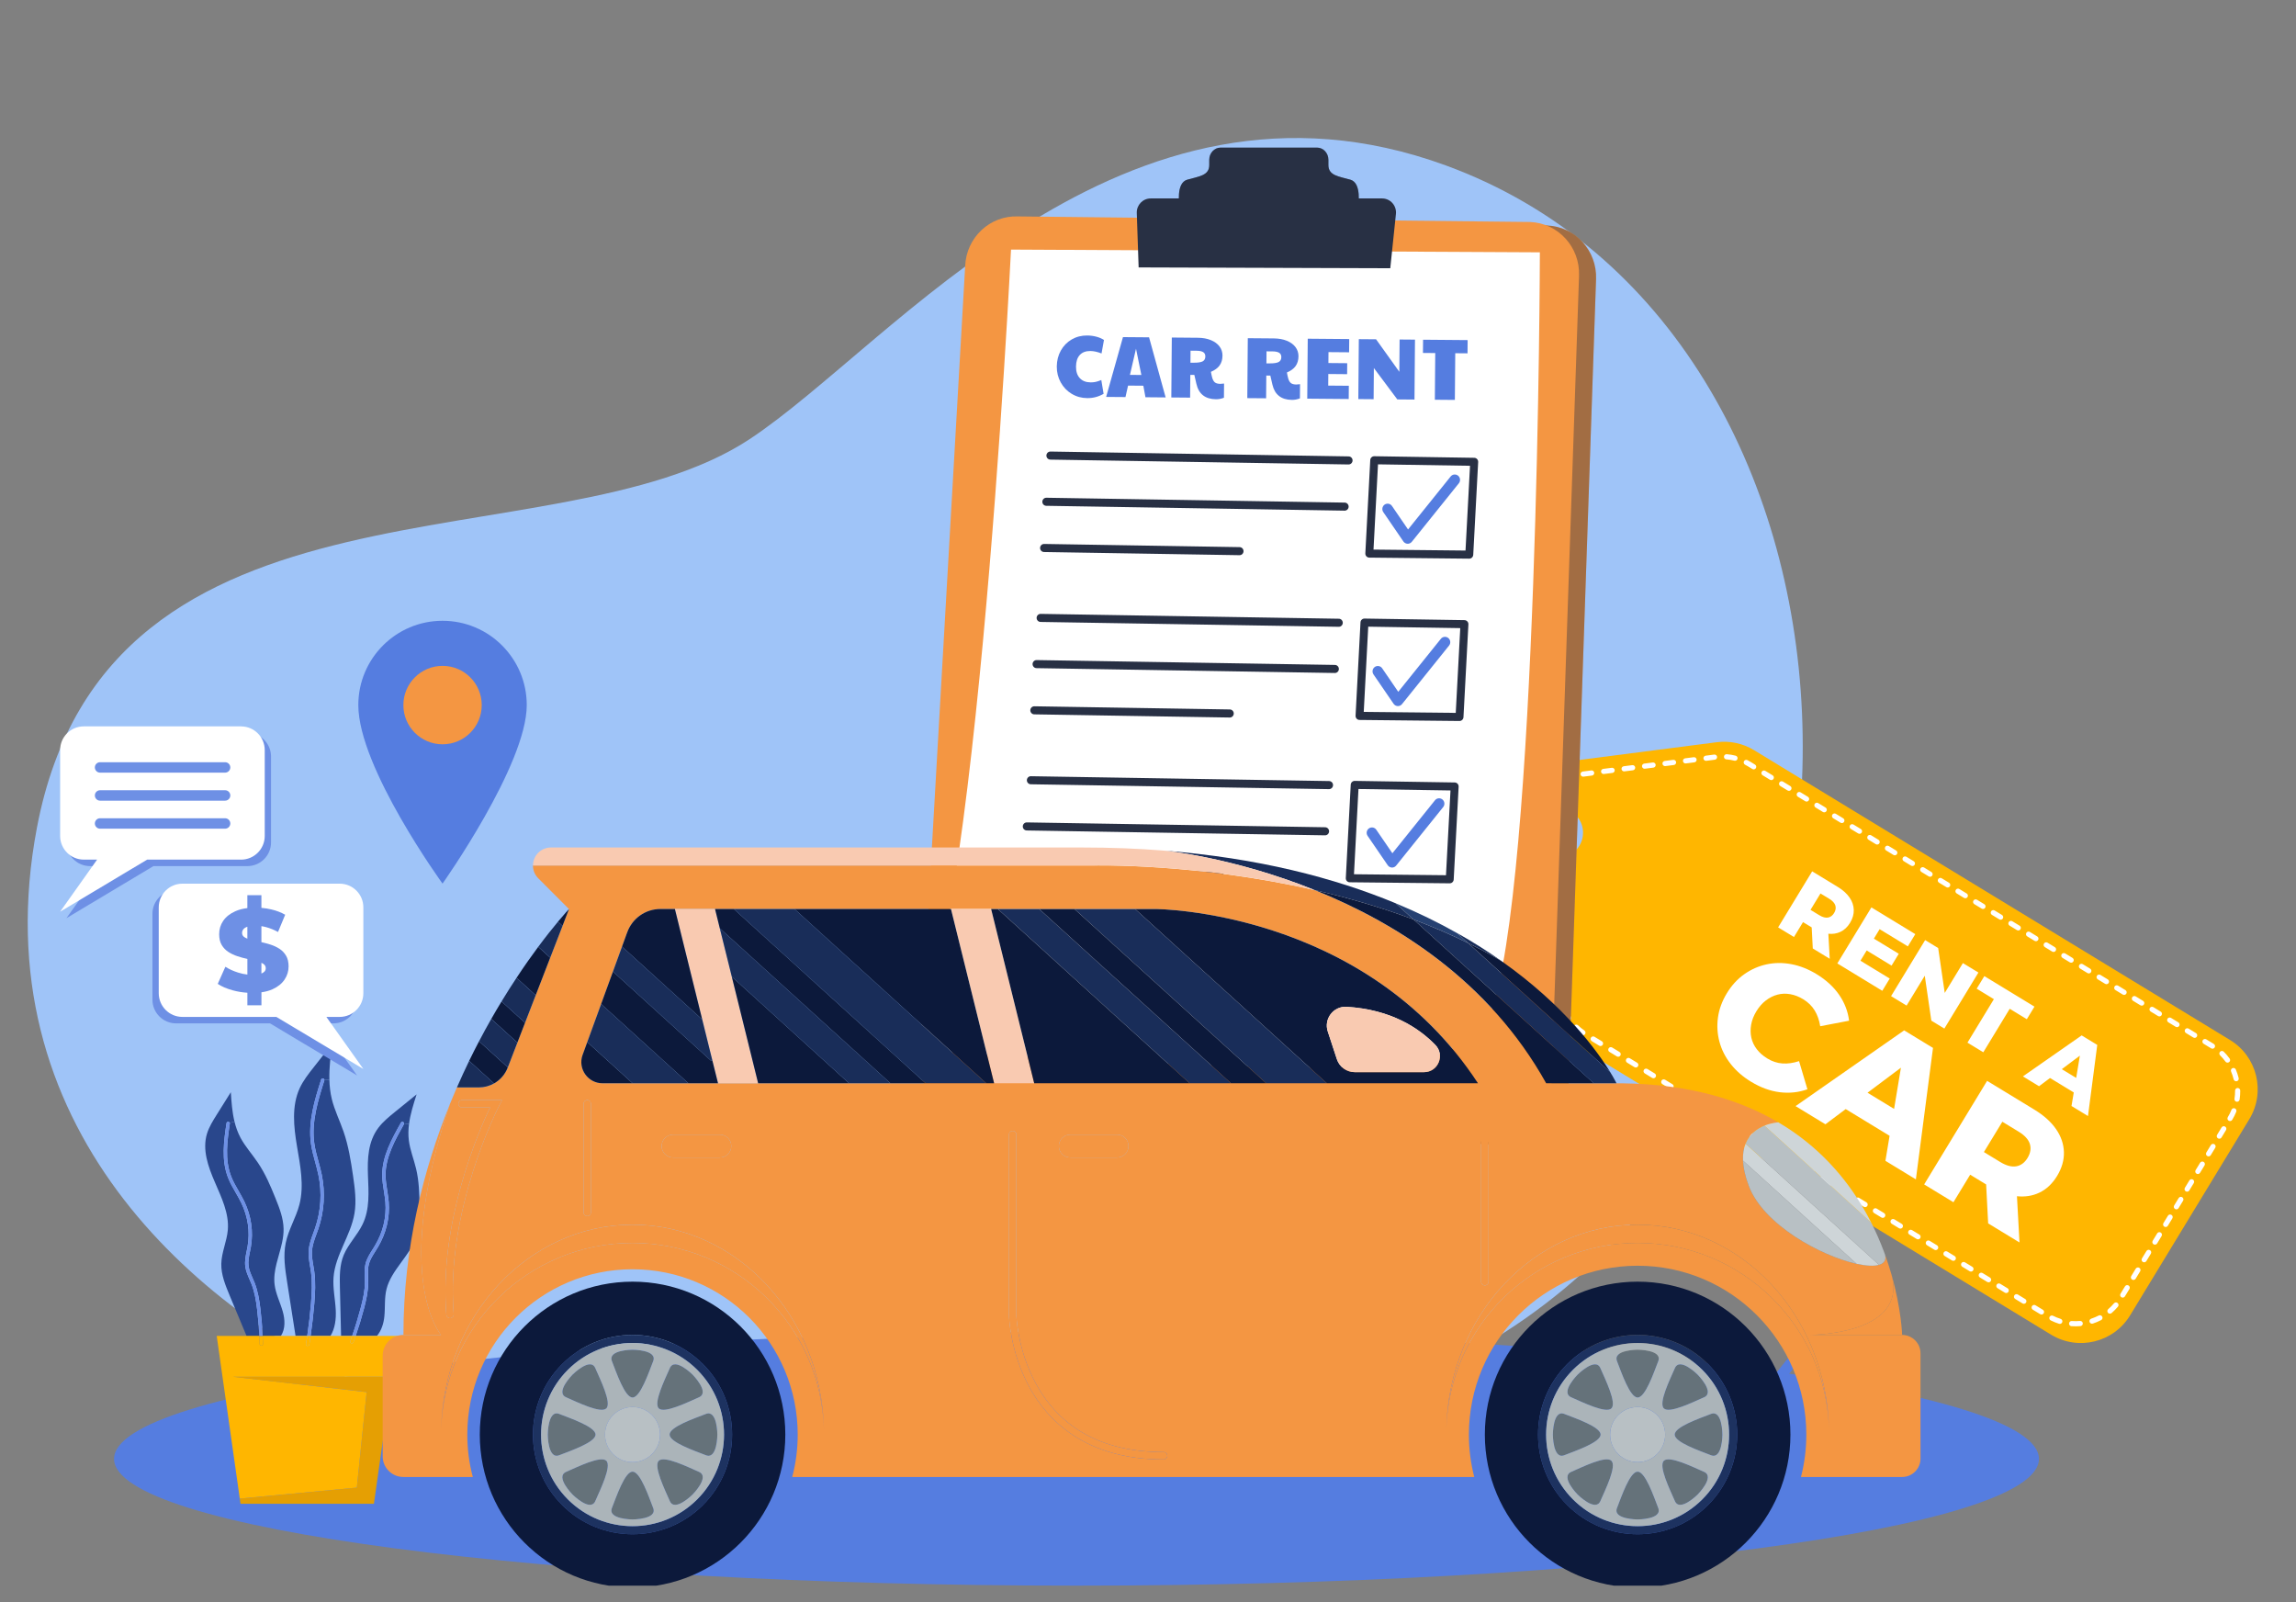 <svg width="420" height="293" viewBox="0 0 420 293" fill="none" xmlns="http://www.w3.org/2000/svg">
<rect x="0" y="0" width="420" height="293" fill="#808080" stroke="none"/>
<g clip-path="url(#clip0_9_580)">
<path d="M6.756 151.369C19.665 83.301 101.335 103.921 137.107 80.328C163.36 63.011 205.249 8.627 264.455 30.247C346.736 60.295 352.84 195.603 273.872 244.534C233.161 269.763 137.828 285.327 68.623 254.386C35.69 239.662 -3.582 205.883 6.756 151.369Z" fill="#9FC4F8"/>
<path d="M196.922 290C294.156 290 372.98 279.62 372.98 266.815C372.98 254.01 294.156 243.629 196.922 243.629C99.688 243.629 20.864 254.01 20.864 266.815C20.864 279.62 99.688 290 196.922 290Z" fill="#557DE0"/>
<path d="M407.939 190.208L320.858 137.195C318.816 135.951 316.408 135.441 314.037 135.747L280.73 140.045C274.035 140.91 269.87 147.76 272.181 154.109L283.68 185.682C284.499 187.929 286.059 189.833 288.101 191.077L375.182 244.09C380.153 247.116 386.632 245.537 389.656 240.563L411.46 204.692C414.483 199.717 412.906 193.234 407.935 190.208H407.939ZM282.661 156.188C280.514 154.88 279.829 152.074 281.137 149.925C282.445 147.776 285.248 147.091 287.396 148.4C289.543 149.709 290.228 152.514 288.92 154.663C287.612 156.812 284.808 157.497 282.661 156.188Z" fill="#FFB600"/>
<path d="M352.091 178.452L353.293 186.665L355.676 188.116L361.907 177.869L359.067 176.14L355.746 181.6L354.544 173.388L352.16 171.936L345.93 182.183L348.77 183.912L352.091 178.452ZM359.902 190.689L362.799 192.451L367.632 184.499L370.761 186.404L372.159 184.104L362.987 178.522L361.589 180.821L364.735 182.738L359.902 190.689ZM375.003 197.156L379.347 199.799L378.935 202.278L381.95 204.113L383.645 191.105L380.793 189.368L370.044 196.863L372.998 198.661L375.007 197.156H375.003ZM380.467 193.062L379.791 197.14L377.163 195.542L380.467 193.067V193.062ZM329.085 194.074C328.033 194.42 327.027 194.563 326.065 194.498C325.104 194.433 324.175 194.127 323.274 193.576C322.5 193.103 321.864 192.545 321.367 191.896C320.87 191.248 320.54 190.547 320.369 189.788C320.198 189.03 320.185 188.239 320.332 187.411C320.475 186.583 320.797 185.764 321.29 184.952C321.783 184.141 322.361 183.48 323.03 182.97C323.698 182.461 324.407 182.11 325.157 181.91C325.906 181.71 326.685 181.686 327.487 181.829C328.29 181.971 329.076 182.277 329.855 182.75C330.755 183.301 331.456 183.986 331.957 184.809C332.458 185.633 332.793 186.591 332.968 187.688L338.249 186.677C338.033 184.964 337.422 183.378 336.415 181.926C335.409 180.475 334.031 179.215 332.283 178.151C330.788 177.241 329.26 176.638 327.695 176.34C326.134 176.047 324.619 176.055 323.156 176.373C321.689 176.691 320.332 177.29 319.081 178.171C317.83 179.052 316.763 180.214 315.886 181.657C315.01 183.101 314.468 184.581 314.261 186.098C314.053 187.615 314.147 189.099 314.538 190.547C314.929 191.994 315.613 193.348 316.595 194.596C317.577 195.847 318.812 196.928 320.312 197.837C322.06 198.902 323.812 199.542 325.572 199.758C327.328 199.974 329.011 199.795 330.625 199.22L329.093 194.061L329.085 194.074ZM348.326 188.443L328.457 202.298L333.917 205.622L337.629 202.841L345.657 207.726L344.895 212.305L350.465 215.697L353.598 191.656L348.326 188.447V188.443ZM341.619 199.852L347.731 195.273L346.48 202.808L341.623 199.852H341.619ZM368.956 218.78C370.431 218.931 371.788 218.723 373.023 218.14C374.339 217.52 375.431 216.497 376.295 215.074C377.171 213.63 377.59 212.174 377.546 210.702C377.501 209.23 377.024 207.832 376.111 206.51C375.199 205.189 373.878 204.003 372.147 202.947L363.496 197.678L351.981 216.619L357.335 219.877L360.395 214.845L363.317 216.623L363.687 223.747L369.421 227.237L368.956 218.784V218.78ZM368.83 213.304C367.982 213.455 367 213.194 365.884 212.513L362.909 210.702L366.283 205.157L369.258 206.967C370.374 207.648 371.059 208.398 371.315 209.222C371.568 210.042 371.425 210.898 370.892 211.779C370.366 212.643 369.677 213.153 368.834 213.308L368.83 213.304ZM345.681 178.966L340.327 175.708L341.468 173.832L346.019 176.601L347.335 174.436L342.784 171.667L343.835 169.938L348.998 173.082L350.359 170.843L342.328 165.954L336.097 176.201L344.32 181.209L345.681 178.97V178.966ZM329.826 168.65L331.407 169.612L331.607 173.465L334.708 175.353L334.455 170.774C335.254 170.856 335.987 170.746 336.655 170.432C337.369 170.097 337.959 169.543 338.428 168.772C338.901 167.993 339.129 167.202 339.104 166.407C339.08 165.612 338.823 164.853 338.326 164.14C337.833 163.426 337.116 162.782 336.179 162.211L331.497 159.361L325.267 169.608L328.164 171.374L329.818 168.65H329.826ZM333.013 163.406L334.622 164.384C335.225 164.751 335.596 165.159 335.735 165.604C335.873 166.048 335.796 166.509 335.506 166.986C335.221 167.455 334.85 167.728 334.394 167.814C333.938 167.895 333.404 167.753 332.801 167.386L331.191 166.407L333.017 163.406H333.013Z" fill="white"/>
<path d="M327.65 144.412C327.785 144.188 327.715 143.898 327.491 143.764L326.147 142.944C325.923 142.81 325.633 142.879 325.499 143.103C325.364 143.328 325.434 143.617 325.658 143.752L327.002 144.571C327.227 144.706 327.516 144.637 327.65 144.412ZM299.477 194.363L298.133 193.544C297.909 193.409 297.619 193.478 297.485 193.703C297.35 193.927 297.42 194.216 297.644 194.351L298.988 195.171C299.213 195.305 299.502 195.236 299.636 195.012C299.771 194.787 299.702 194.498 299.477 194.363ZM287.339 185.91C287.066 185.49 286.829 185.05 286.63 184.593C286.524 184.353 286.247 184.247 286.006 184.349C285.766 184.455 285.66 184.732 285.762 184.972C285.982 185.474 286.247 185.963 286.544 186.424C286.585 186.485 286.634 186.534 286.695 186.571C286.846 186.661 287.041 186.665 287.196 186.563C287.416 186.42 287.477 186.126 287.335 185.91H287.339ZM296.25 192.398L294.906 191.578C294.681 191.444 294.392 191.513 294.258 191.737C294.123 191.961 294.193 192.251 294.417 192.386L295.761 193.205C295.985 193.34 296.275 193.27 296.409 193.046C296.544 192.822 296.474 192.532 296.25 192.398ZM330.877 146.378C331.012 146.153 330.943 145.864 330.719 145.729L329.374 144.91C329.15 144.775 328.86 144.844 328.726 145.069C328.592 145.293 328.661 145.583 328.885 145.717L330.23 146.537C330.454 146.671 330.743 146.602 330.877 146.378ZM324.423 142.451C324.558 142.227 324.488 141.937 324.264 141.803L322.919 140.983C322.695 140.848 322.406 140.918 322.272 141.142C322.137 141.366 322.206 141.656 322.431 141.79L323.775 142.61C323.999 142.744 324.289 142.675 324.423 142.451ZM334.105 148.343C334.239 148.119 334.17 147.829 333.946 147.695L332.601 146.875C332.377 146.741 332.088 146.81 331.953 147.034C331.819 147.258 331.888 147.548 332.112 147.683L333.457 148.502C333.681 148.637 333.97 148.567 334.105 148.343ZM289.828 188.471C289.421 188.19 289.03 187.872 288.671 187.525C288.484 187.346 288.186 187.35 288.003 187.537C287.824 187.725 287.828 188.023 288.015 188.206C288.41 188.585 288.838 188.94 289.291 189.25C289.299 189.254 289.307 189.258 289.315 189.266C289.527 189.397 289.804 189.34 289.951 189.132C290.097 188.916 290.044 188.622 289.828 188.475V188.471ZM317.838 138.781C317.903 138.528 317.749 138.271 317.496 138.206C316.962 138.072 316.416 137.982 315.87 137.937C315.609 137.917 315.381 138.108 315.361 138.369C315.345 138.553 315.438 138.724 315.585 138.814C315.646 138.85 315.715 138.875 315.789 138.879C316.286 138.92 316.779 139.001 317.264 139.124C317.516 139.189 317.773 139.034 317.838 138.781ZM321.2 140.485C321.334 140.261 321.265 139.972 321.041 139.837L320.287 139.376C320.079 139.25 319.867 139.132 319.656 139.022C319.423 138.903 319.138 138.993 319.02 139.225C318.906 139.446 318.983 139.719 319.195 139.845C319.203 139.849 319.216 139.858 319.224 139.862C319.419 139.964 319.611 140.07 319.798 140.184L320.552 140.645C320.776 140.779 321.065 140.71 321.2 140.485ZM293.023 190.436L291.678 189.617C291.454 189.482 291.165 189.552 291.03 189.776C290.896 190 290.965 190.29 291.189 190.424L292.534 191.244C292.758 191.378 293.048 191.309 293.182 191.085C293.316 190.861 293.247 190.571 293.023 190.436ZM302.705 196.329L301.36 195.509C301.136 195.374 300.847 195.444 300.712 195.668C300.578 195.892 300.647 196.182 300.871 196.316L302.216 197.136C302.44 197.271 302.729 197.201 302.864 196.977C302.998 196.753 302.929 196.463 302.705 196.329ZM305.932 198.29L304.587 197.47C304.363 197.336 304.074 197.405 303.939 197.629C303.805 197.854 303.874 198.143 304.098 198.278L305.443 199.097C305.667 199.232 305.956 199.163 306.091 198.938C306.225 198.714 306.156 198.425 305.932 198.29ZM347.013 156.201C347.148 155.976 347.079 155.687 346.855 155.552L345.51 154.733C345.286 154.598 344.996 154.667 344.862 154.892C344.728 155.116 344.797 155.406 345.021 155.54L346.366 156.36C346.59 156.494 346.879 156.425 347.013 156.201ZM322.064 208.113L320.719 207.293C320.495 207.159 320.206 207.228 320.071 207.452C319.937 207.677 320.006 207.966 320.23 208.101L321.575 208.92C321.799 209.055 322.088 208.986 322.223 208.761C322.357 208.537 322.288 208.248 322.064 208.113ZM350.237 158.162C350.371 157.938 350.302 157.648 350.078 157.514L348.733 156.694C348.509 156.56 348.22 156.629 348.085 156.853C347.951 157.077 348.02 157.367 348.244 157.501L349.589 158.321C349.813 158.456 350.102 158.386 350.237 158.162ZM315.613 204.186L314.269 203.367C314.045 203.232 313.755 203.301 313.621 203.526C313.486 203.75 313.556 204.039 313.78 204.174L315.124 204.994C315.349 205.128 315.638 205.059 315.772 204.835C315.907 204.61 315.838 204.321 315.613 204.186ZM318.837 206.148L317.492 205.328C317.268 205.193 316.978 205.263 316.844 205.487C316.71 205.711 316.779 206.001 317.003 206.135L318.348 206.955C318.572 207.09 318.861 207.02 318.996 206.796C319.13 206.572 319.061 206.282 318.837 206.148ZM337.332 150.309C337.466 150.084 337.397 149.795 337.173 149.66L335.828 148.841C335.604 148.706 335.315 148.775 335.18 149C335.046 149.224 335.115 149.513 335.339 149.648L336.684 150.468C336.908 150.602 337.197 150.533 337.332 150.309ZM309.159 200.255L307.814 199.436C307.59 199.301 307.301 199.371 307.166 199.595C307.032 199.819 307.101 200.109 307.325 200.243L308.67 201.063C308.894 201.197 309.184 201.128 309.318 200.904C309.452 200.679 309.383 200.39 309.159 200.255ZM340.559 152.27C340.694 152.046 340.624 151.756 340.4 151.622L339.055 150.802C338.831 150.667 338.542 150.737 338.408 150.961C338.273 151.185 338.342 151.475 338.567 151.609L339.911 152.429C340.135 152.563 340.425 152.494 340.559 152.27ZM312.386 202.221L311.042 201.401C310.817 201.267 310.528 201.336 310.394 201.56C310.259 201.785 310.328 202.074 310.553 202.209L311.897 203.028C312.121 203.163 312.411 203.093 312.545 202.869C312.68 202.645 312.61 202.355 312.386 202.221ZM343.786 154.235C343.921 154.011 343.851 153.721 343.627 153.587L342.283 152.767C342.059 152.633 341.769 152.702 341.635 152.926C341.5 153.151 341.57 153.44 341.794 153.575L343.138 154.394C343.362 154.529 343.652 154.46 343.786 154.235ZM285.607 142.459C285.697 142.512 285.803 142.537 285.913 142.524L287.473 142.324C287.73 142.292 287.913 142.055 287.881 141.794C287.848 141.538 287.612 141.354 287.351 141.387L285.79 141.586C285.534 141.619 285.35 141.856 285.383 142.117C285.403 142.263 285.489 142.39 285.607 142.459ZM293.096 141.493C293.186 141.546 293.292 141.57 293.402 141.558L294.963 141.358C295.219 141.325 295.403 141.089 295.37 140.828C295.338 140.571 295.101 140.388 294.84 140.42L293.28 140.62C293.023 140.653 292.84 140.889 292.872 141.15C292.893 141.297 292.978 141.419 293.096 141.493ZM300.59 140.526C300.68 140.579 300.785 140.604 300.895 140.592L302.456 140.392C302.713 140.359 302.896 140.123 302.864 139.862C302.831 139.605 302.595 139.421 302.334 139.454L300.773 139.654C300.517 139.686 300.333 139.923 300.366 140.184C300.386 140.331 300.472 140.453 300.59 140.526ZM296.845 141.011C296.935 141.065 297.041 141.089 297.151 141.077L298.711 140.877C298.968 140.844 299.151 140.608 299.119 140.347C299.086 140.09 298.85 139.906 298.589 139.939L297.029 140.139C296.772 140.172 296.588 140.408 296.621 140.669C296.641 140.816 296.727 140.938 296.845 141.011ZM289.352 141.978C289.441 142.031 289.547 142.055 289.657 142.043L291.218 141.843C291.475 141.811 291.658 141.574 291.625 141.313C291.593 141.056 291.356 140.873 291.096 140.905L289.535 141.105C289.278 141.138 289.095 141.374 289.128 141.635C289.148 141.782 289.234 141.904 289.352 141.978ZM278.35 144.502C278.387 144.551 278.431 144.592 278.484 144.624C278.643 144.722 278.855 144.718 279.014 144.6C279.413 144.302 279.841 144.033 280.281 143.805C280.514 143.686 280.603 143.401 280.485 143.169C280.367 142.936 280.082 142.846 279.849 142.965C279.364 143.217 278.892 143.511 278.452 143.841C278.244 143.996 278.199 144.294 278.354 144.502H278.35ZM285.868 182.558L285.33 181.078C285.24 180.834 284.971 180.707 284.727 180.797C284.482 180.887 284.356 181.156 284.446 181.4L284.984 182.881C285.02 182.987 285.094 183.068 285.183 183.121C285.301 183.195 285.452 183.211 285.591 183.162C285.835 183.072 285.962 182.803 285.872 182.558H285.868ZM408.75 200.961C408.721 201.157 408.815 201.34 408.97 201.438C409.023 201.471 409.08 201.491 409.145 201.499C409.402 201.54 409.642 201.36 409.683 201.104C409.765 200.561 409.805 200.007 409.797 199.456C409.797 199.195 409.581 198.987 409.32 198.987C409.06 198.987 408.852 199.203 408.856 199.464C408.86 199.962 408.827 200.467 408.75 200.957V200.961ZM408.196 202.979C408.012 203.44 407.784 203.889 407.528 204.317C407.393 204.541 407.462 204.831 407.686 204.965C407.911 205.1 408.2 205.03 408.334 204.806C408.62 204.333 408.868 203.84 409.072 203.33C409.17 203.089 409.052 202.812 408.811 202.714C408.571 202.616 408.294 202.735 408.196 202.975V202.979ZM308.083 139.56C308.173 139.613 308.279 139.637 308.389 139.625L309.95 139.425C310.206 139.393 310.39 139.156 310.357 138.895C310.324 138.638 310.088 138.455 309.827 138.487L308.267 138.687C308.01 138.72 307.827 138.956 307.859 139.217C307.88 139.364 307.965 139.491 308.083 139.56ZM311.828 139.079C311.918 139.132 312.024 139.156 312.134 139.144L313.694 138.944C313.951 138.912 314.134 138.675 314.102 138.414C314.069 138.157 313.833 137.974 313.572 138.006L312.011 138.206C311.755 138.239 311.571 138.475 311.604 138.736C311.624 138.883 311.71 139.005 311.828 139.079ZM304.335 140.045C304.424 140.098 304.53 140.123 304.64 140.11L306.201 139.911C306.457 139.878 306.641 139.641 306.608 139.38C306.576 139.124 306.339 138.94 306.079 138.973L304.518 139.172C304.261 139.205 304.078 139.442 304.11 139.703C304.131 139.849 304.216 139.972 304.335 140.045ZM353.464 160.127C353.598 159.903 353.529 159.614 353.305 159.479L351.96 158.659C351.736 158.525 351.447 158.594 351.312 158.819C351.178 159.043 351.247 159.332 351.471 159.467L352.816 160.286C353.04 160.421 353.329 160.352 353.464 160.127ZM281.989 171.904L281.451 170.423C281.361 170.179 281.092 170.052 280.848 170.142C280.603 170.232 280.477 170.501 280.567 170.746L281.104 172.226C281.141 172.332 281.214 172.413 281.304 172.466C281.422 172.54 281.573 172.556 281.712 172.507C281.956 172.417 282.082 172.148 281.993 171.904H281.989ZM275.978 147.417C276.202 147.552 276.492 147.475 276.626 147.25L276.659 147.193C276.907 146.785 277.189 146.394 277.494 146.031C277.661 145.831 277.637 145.534 277.437 145.366C277.237 145.199 276.94 145.224 276.773 145.423C276.435 145.823 276.125 146.251 275.852 146.704L275.811 146.769C275.681 146.993 275.75 147.279 275.974 147.413H275.978V147.417ZM284.576 179.007L284.038 177.527C283.949 177.282 283.68 177.156 283.435 177.245C283.191 177.335 283.064 177.604 283.154 177.849L283.692 179.329C283.729 179.435 283.802 179.517 283.892 179.57C284.01 179.643 284.16 179.659 284.299 179.61C284.543 179.521 284.67 179.252 284.58 179.003L284.576 179.007ZM283.28 175.455L282.742 173.975C282.653 173.73 282.384 173.604 282.139 173.694C281.895 173.783 281.769 174.053 281.858 174.301L282.396 175.781C282.433 175.887 282.506 175.969 282.596 176.022C282.714 176.095 282.865 176.112 283.003 176.063C283.248 175.973 283.374 175.704 283.284 175.459L283.28 175.455ZM279.401 164.804L278.863 163.324C278.774 163.08 278.505 162.953 278.26 163.043C278.016 163.133 277.889 163.402 277.979 163.646L278.517 165.127C278.554 165.233 278.627 165.314 278.717 165.367C278.835 165.441 278.986 165.457 279.124 165.408C279.369 165.318 279.495 165.049 279.405 164.8L279.401 164.804ZM280.697 168.352L280.159 166.872C280.069 166.627 279.801 166.501 279.556 166.59C279.312 166.68 279.185 166.949 279.275 167.194L279.813 168.674C279.849 168.78 279.923 168.862 280.012 168.915C280.131 168.988 280.281 169.004 280.42 168.956C280.664 168.866 280.791 168.597 280.701 168.352H280.697ZM278.109 161.253L277.572 159.773C277.482 159.528 277.213 159.402 276.969 159.491C276.724 159.581 276.598 159.85 276.687 160.095L277.225 161.575C277.262 161.681 277.335 161.763 277.425 161.816C277.543 161.889 277.69 161.905 277.832 161.856C278.077 161.767 278.203 161.498 278.114 161.253H278.109ZM275.758 149.159C275.84 148.91 275.701 148.645 275.453 148.563C275.204 148.482 274.939 148.62 274.858 148.869C274.691 149.391 274.56 149.933 274.479 150.476C274.45 150.671 274.544 150.855 274.699 150.949C274.752 150.981 274.809 151.002 274.874 151.014C275.131 151.055 275.371 150.875 275.412 150.618C275.485 150.125 275.599 149.636 275.754 149.163L275.758 149.159ZM275.343 152.706C275.322 152.445 275.094 152.254 274.833 152.274C274.573 152.294 274.381 152.523 274.401 152.784C274.446 153.33 274.536 153.876 274.67 154.411C274.703 154.537 274.78 154.639 274.882 154.7C274.988 154.765 275.115 154.786 275.241 154.753C275.493 154.692 275.648 154.435 275.583 154.182C275.461 153.697 275.379 153.2 275.339 152.706H275.343ZM284.136 142.28C284.103 142.023 283.867 141.839 283.606 141.872L283.207 141.925C282.799 141.978 282.396 142.055 282.005 142.153C281.752 142.218 281.597 142.475 281.663 142.728C281.695 142.855 281.773 142.952 281.875 143.018C281.98 143.083 282.107 143.103 282.237 143.071C282.592 142.981 282.962 142.912 283.329 142.863L283.729 142.81C283.985 142.777 284.169 142.541 284.136 142.28ZM276.814 157.701L276.276 156.221C276.186 155.976 275.917 155.85 275.673 155.94C275.428 156.029 275.302 156.299 275.392 156.543L275.929 158.023C275.966 158.129 276.039 158.211 276.129 158.264C276.247 158.337 276.398 158.354 276.537 158.305C276.781 158.215 276.907 157.946 276.818 157.697L276.814 157.701ZM376.943 241.207C376.47 241.06 376.005 240.869 375.557 240.644C375.325 240.526 375.04 240.62 374.921 240.852C374.811 241.072 374.889 241.342 375.097 241.468C375.109 241.476 375.117 241.48 375.129 241.488C375.618 241.737 376.136 241.945 376.657 242.108C376.906 242.186 377.171 242.047 377.248 241.798C377.326 241.55 377.187 241.285 376.938 241.207H376.943ZM407.035 206.042C406.81 205.907 406.521 205.976 406.387 206.201L405.568 207.546C405.433 207.77 405.502 208.06 405.727 208.195C405.951 208.329 406.24 208.26 406.374 208.036L407.193 206.69C407.328 206.466 407.259 206.176 407.035 206.042ZM405.123 191.574C405.258 191.35 405.189 191.06 404.965 190.926L403.591 190.09C403.367 189.955 403.078 190.025 402.943 190.249C402.809 190.473 402.878 190.763 403.102 190.897L404.476 191.733C404.7 191.868 404.989 191.798 405.123 191.574ZM380.488 241.59C379.99 241.635 379.489 241.639 378.992 241.603C378.731 241.582 378.507 241.778 378.487 242.039C378.475 242.222 378.564 242.39 378.711 242.479C378.772 242.516 378.845 242.54 378.923 242.545C379.469 242.585 380.023 242.581 380.573 242.532C380.834 242.508 381.025 242.279 381.001 242.018C380.976 241.758 380.748 241.566 380.488 241.59ZM373.691 239.543L372.346 238.724C372.122 238.589 371.833 238.659 371.698 238.883C371.564 239.107 371.633 239.397 371.857 239.531L373.202 240.351C373.426 240.485 373.715 240.416 373.85 240.192C373.984 239.967 373.915 239.678 373.691 239.543ZM409.512 197.173C409.382 196.639 409.206 196.113 408.994 195.607C408.893 195.366 408.616 195.256 408.375 195.358C408.135 195.46 408.025 195.737 408.127 195.978C408.322 196.435 408.477 196.916 408.595 197.397C408.628 197.523 408.705 197.625 408.807 197.691C408.909 197.752 409.039 197.776 409.166 197.748C409.418 197.687 409.573 197.43 409.512 197.177V197.173ZM407.756 194.257C407.968 194.102 408.012 193.809 407.858 193.597C407.536 193.152 407.173 192.732 406.782 192.345C406.594 192.157 406.297 192.165 406.114 192.349C405.93 192.536 405.934 192.834 406.118 193.018C406.472 193.368 406.802 193.748 407.092 194.151C407.128 194.204 407.177 194.245 407.226 194.278C407.385 194.375 407.589 194.371 407.748 194.257H407.756ZM367.236 235.613L365.892 234.793C365.668 234.658 365.378 234.728 365.244 234.952C365.109 235.176 365.179 235.466 365.403 235.6L366.747 236.42C366.972 236.554 367.261 236.485 367.395 236.261C367.53 236.037 367.461 235.747 367.236 235.613ZM395.413 185.666C395.548 185.441 395.479 185.152 395.254 185.017L393.91 184.198C393.686 184.063 393.396 184.132 393.262 184.357C393.127 184.581 393.197 184.871 393.421 185.005L394.765 185.825C394.99 185.959 395.279 185.89 395.413 185.666ZM370.464 237.578L369.119 236.758C368.895 236.624 368.606 236.693 368.471 236.917C368.337 237.142 368.406 237.431 368.63 237.566L369.975 238.385C370.199 238.52 370.488 238.451 370.623 238.226C370.757 238.002 370.688 237.713 370.464 237.578ZM398.641 187.631C398.775 187.407 398.706 187.117 398.482 186.983L397.137 186.163C396.913 186.029 396.624 186.098 396.489 186.322C396.355 186.546 396.424 186.836 396.648 186.97L397.993 187.79C398.217 187.925 398.506 187.855 398.641 187.631ZM401.864 189.592C401.998 189.368 401.929 189.079 401.705 188.944L400.36 188.124C400.136 187.99 399.847 188.059 399.712 188.283C399.578 188.508 399.647 188.797 399.871 188.932L401.216 189.751C401.44 189.886 401.729 189.817 401.864 189.592ZM401.142 215.73C400.918 215.595 400.629 215.665 400.495 215.889L399.676 217.235C399.541 217.459 399.61 217.748 399.834 217.883C400.059 218.018 400.348 217.948 400.482 217.724L401.301 216.378C401.436 216.154 401.367 215.865 401.142 215.73ZM399.182 218.959C398.958 218.825 398.669 218.894 398.535 219.119L397.716 220.464C397.581 220.688 397.65 220.978 397.874 221.112C398.099 221.247 398.388 221.178 398.522 220.953L399.341 219.608C399.476 219.384 399.407 219.094 399.182 218.959ZM364.013 233.651L362.669 232.832C362.445 232.697 362.155 232.766 362.021 232.991C361.886 233.215 361.956 233.504 362.18 233.639L363.524 234.459C363.748 234.593 364.038 234.524 364.172 234.3C364.307 234.075 364.237 233.786 364.013 233.651ZM397.218 222.189C396.994 222.054 396.705 222.124 396.571 222.348L395.752 223.694C395.617 223.918 395.686 224.207 395.91 224.342C396.135 224.477 396.424 224.407 396.558 224.183L397.377 222.837C397.512 222.613 397.443 222.324 397.218 222.189ZM405.07 209.271C404.846 209.136 404.557 209.206 404.423 209.43L403.604 210.776C403.469 211 403.538 211.289 403.762 211.424C403.987 211.559 404.276 211.489 404.41 211.265L405.229 209.919C405.364 209.695 405.295 209.406 405.07 209.271ZM403.106 212.501C402.882 212.366 402.593 212.435 402.459 212.66L401.64 214.005C401.505 214.229 401.574 214.519 401.798 214.654C402.023 214.788 402.312 214.719 402.446 214.494L403.265 213.149C403.4 212.925 403.331 212.635 403.106 212.501ZM393.29 228.644C393.066 228.509 392.777 228.579 392.642 228.803L391.823 230.149C391.689 230.373 391.758 230.662 391.982 230.797C392.207 230.931 392.496 230.862 392.63 230.638L393.449 229.292C393.584 229.068 393.515 228.778 393.29 228.644ZM389.366 235.103C389.142 234.968 388.853 235.038 388.719 235.262L387.899 236.607C387.765 236.832 387.834 237.121 388.058 237.256C388.283 237.39 388.572 237.321 388.706 237.097L389.525 235.751C389.66 235.527 389.591 235.237 389.366 235.103ZM387.37 238.312C387.166 238.141 386.873 238.169 386.706 238.369C386.384 238.752 386.029 239.107 385.654 239.429C385.455 239.6 385.434 239.898 385.601 240.094C385.634 240.135 385.675 240.167 385.715 240.192C385.887 240.294 386.107 240.281 386.266 240.147C386.681 239.792 387.072 239.397 387.427 238.977C387.594 238.777 387.569 238.479 387.37 238.312ZM384.55 240.799C384.432 240.567 384.147 240.477 383.914 240.595C383.474 240.824 383.01 241.019 382.537 241.174C382.289 241.256 382.154 241.521 382.236 241.77C382.272 241.88 382.346 241.97 382.439 242.027C382.553 242.096 382.696 242.116 382.83 242.072C383.352 241.9 383.866 241.688 384.35 241.435C384.583 241.317 384.672 241.032 384.554 240.799H384.55ZM391.33 231.873C391.106 231.739 390.817 231.808 390.683 232.032L389.864 233.378C389.729 233.602 389.798 233.892 390.022 234.026C390.247 234.161 390.536 234.092 390.67 233.867L391.489 232.522C391.624 232.297 391.555 232.008 391.33 231.873ZM395.254 225.418C395.03 225.284 394.741 225.353 394.607 225.577L393.788 226.923C393.653 227.147 393.722 227.437 393.946 227.571C394.171 227.706 394.46 227.637 394.594 227.412L395.413 226.067C395.548 225.843 395.479 225.553 395.254 225.418ZM334.973 215.971L333.628 215.151C333.404 215.016 333.115 215.086 332.98 215.31C332.846 215.534 332.915 215.824 333.139 215.958L334.484 216.778C334.708 216.913 334.997 216.843 335.131 216.619C335.266 216.395 335.197 216.105 334.973 215.971ZM366.373 167.985C366.507 167.761 366.438 167.471 366.214 167.337L364.869 166.517C364.645 166.383 364.356 166.452 364.221 166.676C364.087 166.9 364.156 167.19 364.38 167.324L365.725 168.144C365.949 168.279 366.238 168.209 366.373 167.985ZM325.291 210.078L323.946 209.259C323.722 209.124 323.433 209.194 323.298 209.418C323.164 209.642 323.233 209.932 323.457 210.066L324.802 210.886C325.026 211.02 325.315 210.951 325.45 210.727C325.584 210.502 325.515 210.213 325.291 210.078ZM392.186 183.7C392.321 183.476 392.251 183.186 392.027 183.052L390.683 182.232C390.458 182.098 390.169 182.167 390.035 182.391C389.9 182.616 389.969 182.905 390.194 183.04L391.538 183.859C391.762 183.994 392.052 183.924 392.186 183.7ZM341.427 219.901L340.082 219.082C339.858 218.947 339.569 219.017 339.434 219.241C339.3 219.465 339.369 219.755 339.593 219.889L340.938 220.709C341.162 220.843 341.451 220.774 341.586 220.55C341.72 220.326 341.651 220.036 341.427 219.901ZM369.6 169.95C369.734 169.726 369.665 169.437 369.441 169.302L368.096 168.482C367.872 168.348 367.583 168.417 367.448 168.642C367.314 168.866 367.383 169.155 367.607 169.29L368.952 170.109C369.176 170.244 369.465 170.175 369.6 169.95ZM338.2 217.936L336.855 217.116C336.631 216.982 336.342 217.051 336.207 217.275C336.073 217.5 336.142 217.789 336.366 217.924L337.711 218.743C337.935 218.878 338.224 218.809 338.359 218.584C338.493 218.36 338.424 218.071 338.2 217.936ZM328.518 212.044L327.174 211.224C326.949 211.09 326.66 211.159 326.526 211.383C326.391 211.608 326.46 211.897 326.685 212.032L328.029 212.851C328.253 212.986 328.543 212.916 328.677 212.692C328.812 212.468 328.742 212.178 328.518 212.044ZM356.691 162.093C356.825 161.869 356.756 161.579 356.532 161.445L355.187 160.625C354.963 160.49 354.674 160.56 354.54 160.784C354.405 161.008 354.474 161.298 354.698 161.432L356.043 162.252C356.267 162.386 356.557 162.317 356.691 162.093ZM359.918 164.058C360.053 163.834 359.983 163.544 359.759 163.41L358.415 162.59C358.191 162.456 357.901 162.525 357.767 162.749C357.632 162.974 357.702 163.263 357.926 163.398L359.27 164.217C359.494 164.352 359.784 164.283 359.918 164.058ZM363.145 166.02C363.28 165.795 363.211 165.506 362.986 165.371L361.642 164.552C361.418 164.417 361.128 164.486 360.994 164.711C360.859 164.935 360.929 165.224 361.153 165.359L362.498 166.179C362.722 166.313 363.011 166.244 363.145 166.02ZM331.745 214.005L330.401 213.186C330.177 213.051 329.887 213.12 329.753 213.345C329.618 213.569 329.688 213.858 329.912 213.993L331.256 214.813C331.481 214.947 331.77 214.878 331.904 214.654C332.039 214.429 331.969 214.14 331.745 214.005ZM372.827 171.916C372.961 171.692 372.892 171.402 372.668 171.268L371.323 170.448C371.099 170.313 370.81 170.383 370.676 170.607C370.541 170.831 370.61 171.121 370.834 171.255L372.179 172.075C372.403 172.209 372.693 172.14 372.827 171.916ZM344.65 221.863L343.305 221.043C343.081 220.909 342.792 220.978 342.658 221.202C342.523 221.426 342.592 221.716 342.816 221.851L344.161 222.67C344.385 222.805 344.675 222.735 344.809 222.511C344.943 222.287 344.874 221.997 344.65 221.863ZM357.559 229.72L356.214 228.901C355.99 228.766 355.701 228.836 355.566 229.06C355.432 229.284 355.501 229.574 355.725 229.708L357.07 230.528C357.294 230.662 357.583 230.593 357.718 230.369C357.852 230.144 357.783 229.855 357.559 229.72ZM388.959 181.735C389.093 181.511 389.024 181.221 388.8 181.086L387.455 180.267C387.231 180.132 386.942 180.202 386.807 180.426C386.673 180.65 386.742 180.94 386.966 181.074L388.311 181.894C388.535 182.028 388.824 181.959 388.959 181.735ZM360.786 231.686L359.441 230.866C359.217 230.732 358.928 230.801 358.794 231.025C358.659 231.249 358.728 231.539 358.952 231.674L360.297 232.493C360.521 232.628 360.811 232.558 360.945 232.334C361.08 232.11 361.01 231.82 360.786 231.686ZM354.332 227.755L352.987 226.935C352.763 226.801 352.474 226.87 352.339 227.094C352.205 227.319 352.274 227.608 352.498 227.743L353.843 228.562C354.067 228.697 354.356 228.628 354.491 228.403C354.625 228.179 354.556 227.89 354.332 227.755ZM385.732 179.773C385.866 179.549 385.797 179.26 385.573 179.125L384.228 178.306C384.004 178.171 383.715 178.24 383.58 178.465C383.446 178.689 383.515 178.978 383.739 179.113L385.084 179.932C385.308 180.067 385.597 179.998 385.732 179.773ZM347.877 223.828L346.533 223.009C346.309 222.874 346.019 222.943 345.885 223.168C345.75 223.392 345.82 223.681 346.044 223.816L347.388 224.636C347.612 224.77 347.902 224.701 348.036 224.477C348.171 224.252 348.101 223.963 347.877 223.828ZM376.05 173.877C376.185 173.653 376.115 173.363 375.891 173.229L374.547 172.409C374.322 172.275 374.033 172.344 373.899 172.568C373.764 172.793 373.833 173.082 374.058 173.217L375.402 174.036C375.626 174.171 375.916 174.101 376.05 173.877ZM382.505 177.808C382.639 177.584 382.57 177.294 382.346 177.16L381.001 176.34C380.777 176.206 380.488 176.275 380.353 176.499C380.219 176.723 380.288 177.013 380.512 177.147L381.857 177.967C382.081 178.102 382.37 178.032 382.505 177.808ZM351.105 225.794L349.76 224.974C349.536 224.839 349.246 224.909 349.112 225.133C348.977 225.357 349.047 225.647 349.271 225.781L350.616 226.601C350.84 226.736 351.129 226.666 351.263 226.442C351.398 226.218 351.329 225.928 351.105 225.794ZM379.277 175.843C379.412 175.618 379.343 175.329 379.118 175.194L377.774 174.375C377.55 174.24 377.26 174.309 377.126 174.534C376.991 174.758 377.061 175.047 377.285 175.182L378.629 176.002C378.854 176.136 379.143 176.067 379.277 175.843Z" fill="white"/>
<path d="M74.82 205.585C74.694 206.568 74.665 207.554 74.784 208.541C74.999 210.303 75.696 211.999 76.112 213.74C76.662 216.028 76.715 218.368 76.748 220.701C76.768 222.629 76.76 224.603 76.079 226.442C74.857 229.733 71.585 232.338 70.717 235.71C70.293 237.362 70.481 239.079 70.309 240.767C70.183 242.014 69.796 243.327 68.948 244.326H65.065C65.636 242.671 66.149 240.991 66.589 239.319C66.993 237.774 67.368 236.118 67.368 234.463C67.368 234.157 67.359 233.847 67.347 233.545C67.311 232.738 67.282 231.983 67.469 231.241C67.681 230.401 68.17 229.635 68.684 228.823C68.838 228.57 69.001 228.318 69.152 228.065C70.66 225.516 71.34 222.674 71.116 219.832C71.059 219.131 70.945 218.425 70.839 217.744C70.692 216.815 70.538 215.84 70.534 214.898C70.525 211.603 72.314 208.423 73.887 205.617C73.912 205.569 73.928 205.516 73.928 205.471L74.832 205.585H74.82Z" fill="#29478C"/>
<path d="M76.206 200.162C75.635 201.944 75.057 203.758 74.82 205.585L73.916 205.471C73.916 205.361 73.859 205.263 73.765 205.206C73.618 205.12 73.431 205.177 73.349 205.32C71.736 208.195 69.902 211.444 69.918 214.902C69.918 215.901 70.081 216.888 70.232 217.846C70.338 218.515 70.444 219.212 70.501 219.889C70.713 222.605 70.065 225.329 68.623 227.759C68.476 228.008 68.317 228.257 68.162 228.505C67.645 229.321 67.115 230.165 66.874 231.099C66.667 231.922 66.699 232.762 66.732 233.57C66.744 233.871 66.756 234.169 66.756 234.467C66.756 236.053 66.39 237.664 65.994 239.164C65.538 240.889 65.012 242.622 64.421 244.326H62.392C62.319 241.378 62.254 238.43 62.18 235.482C62.132 233.468 62.095 231.396 62.889 229.496C63.717 227.523 65.383 225.871 66.32 223.93C67.677 221.141 67.425 218.005 67.311 214.992C67.196 211.975 67.306 208.77 69.238 206.229C70.061 205.145 71.169 204.239 72.269 203.346C73.582 202.282 74.898 201.218 76.206 200.154V200.162Z" fill="#29478C"/>
<path d="M59.328 197.617C59.336 197.589 59.34 197.552 59.34 197.523L60.253 197.483C60.282 198.665 60.416 199.84 60.693 200.994C61.194 203.045 62.152 204.953 62.84 206.947C63.749 209.569 64.185 212.329 64.585 215.069C64.915 217.345 65.224 219.673 64.841 221.94C64.157 225.989 61.333 229.5 61.015 233.594C60.86 235.6 61.321 237.598 61.418 239.613C61.5 241.236 61.292 242.981 60.444 244.331H56.818C57.103 242.357 57.331 240.363 57.498 238.381C57.649 236.514 57.755 234.516 57.494 232.579C57.446 232.216 57.384 231.861 57.319 231.498C57.156 230.548 57.005 229.651 57.075 228.738C57.152 227.702 57.527 226.683 57.89 225.7C58.012 225.382 58.13 225.06 58.236 224.742C59.316 221.549 59.532 218.124 58.855 214.825C58.688 214.009 58.468 213.198 58.252 212.407C57.951 211.318 57.645 210.197 57.49 209.067C56.948 205.153 58.212 201.153 59.328 197.617Z" fill="#29478C"/>
<path d="M60.754 190.909C60.477 193.087 60.196 195.297 60.253 197.483L59.34 197.523C59.34 197.397 59.263 197.279 59.133 197.238C58.969 197.185 58.798 197.279 58.749 197.438C57.608 201.034 56.321 205.104 56.883 209.157C57.05 210.319 57.36 211.465 57.666 212.57C57.877 213.349 58.097 214.152 58.261 214.951C58.912 218.144 58.705 221.459 57.661 224.546C57.551 224.86 57.433 225.174 57.323 225.488C56.944 226.511 56.553 227.571 56.472 228.697C56.394 229.68 56.561 230.662 56.724 231.604C56.785 231.955 56.846 232.31 56.895 232.66C57.148 234.54 57.042 236.497 56.895 238.328C56.728 240.326 56.5 242.337 56.207 244.326H54.063C53.55 241.044 53.037 237.761 52.523 234.475C52.152 232.106 51.782 229.671 52.267 227.323C52.768 224.88 54.149 222.707 54.773 220.297C55.669 216.819 54.919 213.157 54.324 209.614C53.729 206.074 53.322 202.282 54.825 199.016C55.469 197.625 56.423 196.414 57.372 195.211C58.505 193.78 59.634 192.345 60.762 190.909H60.754Z" fill="#29478C"/>
<path d="M42.895 205.136C43.143 206.148 43.489 207.13 43.991 208.076C44.855 209.691 46.146 211.118 47.185 212.664C48.554 214.69 49.483 216.9 50.376 219.106C51.117 220.933 51.843 222.809 51.875 224.742C51.892 225.565 51.782 226.377 51.611 227.192C51.069 229.782 49.903 232.338 50.233 234.952C50.441 236.636 51.26 238.218 51.725 239.861C52.14 241.346 52.23 243.005 51.39 244.326H48.049C47.972 242.695 47.837 241.052 47.642 239.433C47.454 237.863 47.194 236.192 46.578 234.618C46.464 234.324 46.338 234.039 46.211 233.753C45.881 232.999 45.568 232.285 45.47 231.531C45.36 230.679 45.535 229.83 45.722 228.925C45.779 228.644 45.837 228.358 45.889 228.077C46.379 225.259 45.963 222.377 44.692 219.738C44.378 219.09 44.007 218.45 43.653 217.83C43.163 216.978 42.654 216.097 42.304 215.2C41.065 212.068 41.583 208.582 42.039 205.503C42.047 205.45 42.039 205.397 42.027 205.357L42.899 205.128L42.895 205.136Z" fill="#29478C"/>
<path d="M42.222 199.738C42.34 201.54 42.467 203.375 42.895 205.136L42.023 205.365C41.982 205.263 41.892 205.185 41.778 205.165C41.607 205.144 41.456 205.255 41.432 205.422C40.967 208.578 40.438 212.154 41.733 215.432C42.104 216.378 42.622 217.275 43.127 218.144C43.473 218.752 43.836 219.379 44.142 220.012C45.36 222.532 45.751 225.288 45.286 227.979C45.238 228.256 45.181 228.534 45.123 228.807C44.936 229.72 44.745 230.662 44.867 231.616C44.973 232.456 45.319 233.243 45.649 234.002C45.771 234.283 45.898 234.565 46.008 234.846C46.566 236.269 46.823 237.741 47.035 239.515C47.226 241.113 47.361 242.728 47.438 244.335H45.103C44.08 241.884 43.058 239.437 42.035 236.991C41.24 235.087 40.433 233.133 40.482 231.119C40.531 229.031 41.501 227.017 41.676 224.933C41.925 221.924 40.519 219.017 39.292 216.179C38.066 213.345 36.978 210.274 37.862 207.35C38.241 206.107 38.962 204.957 39.675 203.819C40.523 202.461 41.375 201.108 42.226 199.75L42.222 199.738Z" fill="#29478C"/>
<path d="M71.691 251.797L68.398 275.027H43.991L43.856 274.073L65.269 272.071L67.066 254.602L42.593 251.797H71.687H71.691Z" fill="#E59F03"/>
<path d="M54.059 244.331H56.203C56.133 244.824 56.056 245.313 55.974 245.803C55.95 245.97 56.06 246.125 56.227 246.153H56.276C56.423 246.153 56.553 246.047 56.582 245.9C56.663 245.379 56.749 244.857 56.822 244.331H64.413C64.303 244.649 64.193 244.963 64.079 245.277C64.022 245.432 64.104 245.607 64.263 245.668C64.299 245.676 64.332 245.684 64.368 245.684C64.495 245.684 64.613 245.607 64.654 245.485C64.792 245.101 64.927 244.718 65.057 244.331H72.75L71.695 251.797H42.597L67.07 254.602L65.273 272.075L43.86 274.077L39.643 244.331H47.438C47.458 244.828 47.479 245.317 47.491 245.811C47.495 245.978 47.63 246.108 47.797 246.108H47.805C47.976 246.104 48.106 245.966 48.102 245.794C48.09 245.305 48.074 244.82 48.049 244.331H54.063H54.059Z" fill="#FFB600"/>
<path d="M67.359 234.467C67.359 236.122 66.984 237.774 66.581 239.323C66.141 240.995 65.628 242.675 65.057 244.331H64.413C65.004 242.622 65.53 240.893 65.986 239.168C66.381 237.668 66.748 236.057 66.748 234.471C66.748 234.173 66.736 233.875 66.724 233.574C66.695 232.762 66.659 231.922 66.866 231.103C67.107 230.165 67.636 229.321 68.154 228.509C68.309 228.261 68.468 228.012 68.614 227.763C70.057 225.329 70.709 222.609 70.493 219.893C70.436 219.22 70.326 218.523 70.224 217.85C70.073 216.892 69.91 215.905 69.91 214.906C69.898 211.449 71.728 208.199 73.341 205.324C73.423 205.181 73.61 205.124 73.757 205.21C73.85 205.267 73.907 205.365 73.907 205.475C73.907 205.524 73.895 205.577 73.867 205.622C72.29 208.431 70.505 211.608 70.513 214.902C70.517 215.848 70.668 216.819 70.819 217.748C70.929 218.433 71.039 219.139 71.096 219.836C71.324 222.678 70.644 225.52 69.132 228.069C68.981 228.322 68.818 228.575 68.663 228.827C68.15 229.639 67.661 230.405 67.449 231.245C67.262 231.988 67.294 232.742 67.327 233.549C67.339 233.855 67.347 234.165 67.347 234.467H67.359Z" fill="#6E90E5"/>
<path d="M65.057 244.331C64.927 244.718 64.792 245.101 64.654 245.485C64.609 245.607 64.491 245.684 64.368 245.684C64.332 245.684 64.299 245.676 64.263 245.668C64.108 245.607 64.022 245.432 64.079 245.277C64.193 244.963 64.307 244.649 64.413 244.331H65.057Z" fill="#FFB600"/>
<path d="M58.252 212.407C58.468 213.194 58.692 214.009 58.855 214.825C59.536 218.124 59.316 221.553 58.236 224.742C58.126 225.06 58.008 225.382 57.89 225.7C57.527 226.683 57.156 227.702 57.075 228.738C57.005 229.651 57.156 230.548 57.319 231.498C57.384 231.861 57.446 232.216 57.494 232.579C57.755 234.516 57.649 236.514 57.498 238.381C57.331 240.363 57.107 242.357 56.818 244.331H56.199C56.492 242.341 56.72 240.33 56.887 238.332C57.034 236.497 57.14 234.544 56.887 232.664C56.838 232.314 56.777 231.959 56.716 231.608C56.553 230.662 56.386 229.684 56.464 228.701C56.545 227.58 56.936 226.515 57.315 225.492C57.429 225.178 57.547 224.864 57.653 224.55C58.697 221.463 58.904 218.144 58.252 214.955C58.085 214.156 57.869 213.353 57.657 212.574C57.352 211.469 57.038 210.323 56.875 209.161C56.313 205.108 57.6 201.038 58.741 197.442C58.79 197.283 58.961 197.189 59.124 197.242C59.255 197.287 59.332 197.405 59.332 197.527C59.332 197.556 59.328 197.593 59.32 197.621C58.208 201.157 56.94 205.157 57.482 209.071C57.633 210.201 57.943 211.322 58.244 212.411L58.252 212.407Z" fill="#6E90E5"/>
<path d="M56.582 245.9C56.557 246.047 56.427 246.153 56.276 246.153H56.227C56.06 246.125 55.95 245.966 55.974 245.803C56.052 245.313 56.129 244.824 56.203 244.331H56.822C56.749 244.857 56.667 245.379 56.582 245.9Z" fill="#FFB600"/>
<path d="M48.098 245.794C48.102 245.966 47.972 246.104 47.801 246.108H47.792C47.625 246.108 47.491 245.978 47.487 245.811C47.475 245.317 47.458 244.828 47.434 244.331H48.041C48.061 244.82 48.082 245.305 48.094 245.794H48.098Z" fill="#FFB600"/>
<path d="M42.304 215.208C42.654 216.105 43.163 216.986 43.653 217.838C44.011 218.458 44.378 219.098 44.691 219.747C45.963 222.385 46.374 225.268 45.889 228.085C45.837 228.367 45.779 228.652 45.722 228.933C45.535 229.835 45.36 230.683 45.47 231.539C45.563 232.293 45.877 233.007 46.211 233.761C46.338 234.047 46.464 234.336 46.578 234.626C47.193 236.196 47.454 237.867 47.642 239.441C47.837 241.06 47.972 242.704 48.049 244.335H47.442C47.365 242.728 47.23 241.113 47.039 239.515C46.827 237.741 46.57 236.273 46.012 234.846C45.902 234.565 45.775 234.283 45.653 234.002C45.323 233.243 44.973 232.456 44.871 231.616C44.749 230.662 44.94 229.724 45.127 228.807C45.185 228.534 45.242 228.257 45.291 227.979C45.755 225.288 45.364 222.532 44.145 220.012C43.84 219.38 43.481 218.752 43.131 218.144C42.626 217.271 42.108 216.378 41.737 215.432C40.442 212.154 40.971 208.578 41.436 205.422C41.46 205.255 41.615 205.145 41.782 205.165C41.896 205.185 41.986 205.267 42.027 205.365C42.039 205.41 42.047 205.458 42.039 205.512C41.583 208.59 41.065 212.076 42.304 215.208Z" fill="#6E90E5"/>
<path d="M96.358 128.954C96.358 120.44 89.459 113.536 80.951 113.536C72.443 113.536 65.545 120.44 65.545 128.954C65.545 140.388 80.951 161.603 80.951 161.603C80.951 161.603 96.358 139.87 96.358 128.954Z" fill="#557DE0"/>
<path d="M80.955 136.126C84.914 136.126 88.123 132.915 88.123 128.954C88.123 124.993 84.914 121.781 80.955 121.781C76.997 121.781 73.788 124.993 73.788 128.954C73.788 132.915 76.997 136.126 80.955 136.126Z" fill="#F49642"/>
<path d="M45.248 134.035H16.481C14.089 134.035 12.153 135.976 12.153 138.365V154.072C12.153 156.466 14.093 158.403 16.481 158.403H18.917L12.153 167.924L28.069 158.403H45.252C47.644 158.403 49.58 156.462 49.58 154.072V138.365C49.58 135.972 47.64 134.035 45.252 134.035H45.248Z" fill="#6E90E5"/>
<path d="M44.099 132.848H15.327C12.935 132.848 11 134.789 11 137.179V152.886C11 155.279 12.94 157.216 15.327 157.216H17.764L11 166.741L26.916 157.22H44.099C46.491 157.22 48.427 155.279 48.427 152.89V137.183C48.427 134.789 46.487 132.852 44.099 132.852V132.848Z" fill="white"/>
<path d="M41.182 139.401H18.306C17.78 139.401 17.352 139.829 17.352 140.355C17.352 140.881 17.78 141.309 18.306 141.309H41.178C41.703 141.309 42.131 140.881 42.131 140.355C42.131 139.829 41.703 139.401 41.178 139.401H41.182Z" fill="#6E90E5"/>
<path d="M41.182 144.526H18.306C17.78 144.526 17.352 144.955 17.352 145.481C17.352 146.007 17.78 146.435 18.306 146.435H41.178C41.703 146.435 42.131 146.007 42.131 145.481C42.131 144.955 41.703 144.526 41.178 144.526H41.182Z" fill="#6E90E5"/>
<path d="M41.182 149.652H18.306C17.78 149.652 17.352 150.08 17.352 150.606C17.352 151.132 17.78 151.56 18.306 151.56H41.178C41.703 151.56 42.131 151.132 42.131 150.606C42.131 150.08 41.703 149.652 41.178 149.652H41.182Z" fill="#6E90E5"/>
<path d="M32.217 162.798H60.985C63.377 162.798 65.312 164.739 65.312 167.129V182.836C65.312 185.229 63.373 187.166 60.985 187.166H58.548L65.312 196.687L49.396 187.166H32.213C29.821 187.166 27.886 185.225 27.886 182.836V167.129C27.886 164.735 29.825 162.798 32.213 162.798H32.217Z" fill="#6E90E5"/>
<path d="M33.37 161.616H62.138C64.53 161.616 66.466 163.557 66.466 165.946V181.653C66.466 184.047 64.526 185.984 62.138 185.984H59.701L66.466 195.505L50.55 185.984H33.366C30.974 185.984 29.039 184.043 29.039 181.653V165.946C29.039 163.553 30.979 161.616 33.366 161.616H33.37Z" fill="white"/>
<path d="M52.326 174.787C52.02 174.265 51.617 173.845 51.116 173.522C50.615 173.2 50.065 172.943 49.458 172.752C48.911 172.576 48.365 172.434 47.819 172.311V169.384C48.121 169.433 48.431 169.498 48.74 169.583C49.441 169.775 50.146 170.065 50.859 170.452L52.167 167.3C51.426 166.872 50.578 166.546 49.629 166.325C49.034 166.187 48.431 166.093 47.819 166.04V163.724H45.248V166.081C44.413 166.183 43.675 166.374 43.044 166.66C42.058 167.104 41.32 167.687 40.827 168.417C40.334 169.147 40.09 169.959 40.09 170.86C40.09 171.659 40.249 172.32 40.562 172.842C40.876 173.363 41.284 173.783 41.785 174.106C42.286 174.428 42.836 174.689 43.443 174.888C44.046 175.088 44.649 175.251 45.252 175.378V178.24C44.686 178.175 44.12 178.057 43.549 177.873C42.673 177.596 41.895 177.241 41.227 176.813L39.833 179.941C40.546 180.426 41.471 180.821 42.608 181.131C43.464 181.364 44.344 181.506 45.252 181.564V183.863H47.824V181.482C48.59 181.376 49.262 181.193 49.849 180.927C50.827 180.483 51.56 179.896 52.053 179.158C52.546 178.424 52.791 177.621 52.791 176.748C52.791 175.961 52.636 175.308 52.33 174.787H52.326ZM45.248 171.671C45.057 171.598 44.89 171.512 44.743 171.423C44.437 171.231 44.283 170.97 44.283 170.64C44.283 170.383 44.36 170.154 44.519 169.955C44.67 169.763 44.914 169.608 45.248 169.49V171.675V171.671ZM48.365 177.702C48.239 177.841 48.056 177.955 47.819 178.049V176.083C47.934 176.136 48.044 176.197 48.141 176.259C48.455 176.458 48.614 176.732 48.614 177.074C48.614 177.319 48.532 177.527 48.37 177.706L48.365 177.702Z" fill="#6E90E5"/>
<path d="M189.344 40.218L282.997 41.244C288.145 41.443 292.158 45.837 291.961 51.059L286.866 200.469C286.669 205.692 282.338 209.762 277.19 209.563L180.309 204.459C175.16 204.259 171.148 199.866 171.344 194.643L179.672 49.308C179.869 44.085 184.2 40.015 189.348 40.214L189.344 40.218Z" fill="#F49642"/>
<g style="mix-blend-mode:overlay" opacity="0.4">
<path d="M189.344 40.218L282.997 41.244C288.145 41.443 292.158 45.837 291.961 51.059L286.866 200.469C286.669 205.692 282.338 209.762 277.19 209.563L180.309 204.459C175.16 204.259 171.148 199.866 171.344 194.643L179.672 49.308C179.869 44.085 184.2 40.015 189.348 40.214L189.344 40.218Z" fill="#283044"/>
</g>
<path d="M288.849 50.418L283.758 199.832C283.557 205.054 279.231 209.125 274.079 208.922L261.322 208.253L248.644 207.585H248.606L242.587 207.266L234.418 206.84L217.679 205.957L199.554 205.008L177.197 203.826C173.692 203.691 170.709 201.617 169.229 198.649C168.54 197.255 168.169 195.673 168.233 194.006L176.554 48.671C176.754 43.448 181.081 39.377 186.233 39.581L279.885 40.599C285.034 40.802 289.046 45.192 288.846 50.418H288.849Z" fill="#F49642"/>
<path d="M184.942 45.644C184.942 45.644 177.908 187.957 165 191.878C165 191.878 193.788 193.89 221.759 194.823C244.676 195.588 267.041 196.782 272.568 185.81C281.448 161.551 281.683 46.147 281.683 46.147L184.946 45.648L184.942 45.644Z" fill="white"/>
<path d="M196.045 72.031C195.197 71.52 194.527 70.825 194.038 69.942C193.55 69.063 193.308 68.091 193.315 67.027C193.327 65.944 193.573 64.969 194.061 64.101C194.549 63.237 195.216 62.561 196.056 62.073C196.896 61.59 197.843 61.348 198.891 61.359C199.455 61.363 200.012 61.436 200.553 61.578C201.094 61.72 201.56 61.924 201.946 62.177L201.5 64.643C200.75 64.351 200.069 64.201 199.463 64.197C198.626 64.189 197.979 64.431 197.525 64.923C197.071 65.415 196.84 66.121 196.832 67.047C196.824 67.949 197.055 68.656 197.529 69.163C197.998 69.669 198.66 69.927 199.508 69.934C199.834 69.934 200.137 69.908 200.421 69.846C200.701 69.785 201.049 69.673 201.458 69.504L201.878 72.024C200.962 72.557 199.963 72.822 198.887 72.811C197.839 72.803 196.893 72.542 196.045 72.027V72.031Z" fill="#557DE0"/>
<path d="M205.421 61.655L210.195 61.693L213.227 72.684L209.536 72.653L209.146 70.545L206.353 70.522L205.879 72.619L202.344 72.592L205.421 61.655ZM208.787 68.583L207.806 63.779L206.697 68.564L208.787 68.579V68.583Z" fill="#557DE0"/>
<path d="M218.856 70.215L218.478 68.571L217.74 68.564L217.705 72.722L214.265 72.692L214.355 61.732L219.114 61.774C220.015 61.782 220.806 61.92 221.487 62.2C222.172 62.477 222.699 62.861 223.073 63.352C223.444 63.84 223.63 64.404 223.626 65.042C223.618 65.752 223.444 66.348 223.1 66.832C222.755 67.312 222.225 67.703 221.51 68.007C221.578 68.41 221.661 68.775 221.752 69.109C221.873 69.512 222.044 69.796 222.263 69.957C222.483 70.119 222.801 70.199 223.221 70.203C223.369 70.203 223.599 70.184 223.914 70.15L223.891 72.746C223.399 72.93 222.914 73.022 222.445 73.018C220.476 73.003 219.28 72.066 218.856 70.215ZM218.357 66.336C219.133 66.344 219.678 66.259 219.999 66.09C220.321 65.918 220.484 65.618 220.488 65.196C220.488 64.835 220.363 64.57 220.102 64.404C219.84 64.239 219.428 64.151 218.864 64.147L217.781 64.136L217.762 66.336H218.36H218.357Z" fill="#557DE0"/>
<path d="M232.756 70.334L232.378 68.69L231.64 68.683L231.606 72.842L228.165 72.815L228.255 61.855L233.014 61.893C233.915 61.901 234.706 62.043 235.387 62.319C236.072 62.596 236.599 62.98 236.973 63.471C237.344 63.963 237.53 64.528 237.526 65.165C237.518 65.875 237.344 66.471 237 66.951C236.655 67.431 236.125 67.823 235.41 68.126C235.478 68.529 235.561 68.898 235.652 69.228C235.773 69.631 235.944 69.915 236.163 70.077C236.383 70.238 236.701 70.319 237.121 70.323C237.269 70.323 237.5 70.307 237.814 70.265L237.791 72.861C237.299 73.049 236.814 73.141 236.345 73.137C234.377 73.122 233.18 72.185 232.756 70.33V70.334ZM232.257 66.459C233.033 66.463 233.578 66.382 233.899 66.21C234.221 66.037 234.384 65.741 234.388 65.315C234.388 64.954 234.263 64.689 234.002 64.524C233.741 64.359 233.328 64.27 232.764 64.266L231.681 64.259L231.662 66.459H232.26H232.257Z" fill="#557DE0"/>
<path d="M239.222 61.947L246.808 62.012L246.785 64.432L243.015 64.401L243 66.394L246.441 66.425L246.426 68.433L242.985 68.402L242.966 70.522L246.736 70.553L246.717 72.976L239.131 72.911L239.222 61.951V61.947Z" fill="#557DE0"/>
<path d="M248.565 62.028L251.722 62.054L255.977 68.003L256.026 62.093L258.839 62.116L258.748 73.076L255.606 73.049L251.317 67.308L251.272 73.011L248.474 72.988L248.565 62.028Z" fill="#557DE0"/>
<path d="M262.541 64.57L260.296 64.551L260.319 62.132L268.469 62.201L268.45 64.62L266.205 64.601L266.133 73.142L262.473 73.111L262.545 64.57H262.541Z" fill="#557DE0"/>
<path d="M246.687 84.946C246.687 84.946 246.687 84.946 246.683 84.946L192.131 84.059C191.73 84.051 191.408 83.717 191.415 83.31C191.423 82.907 191.749 82.581 192.15 82.584H192.154L246.706 83.472C247.107 83.479 247.429 83.813 247.421 84.22C247.414 84.624 247.088 84.95 246.687 84.946Z" fill="#283044"/>
<path d="M245.967 93.394C245.967 93.394 245.967 93.394 245.964 93.394L191.388 92.507C190.987 92.5 190.665 92.166 190.673 91.759C190.681 91.355 191.006 91.029 191.407 91.033H191.411L245.986 91.92C246.388 91.927 246.705 92.262 246.702 92.669C246.694 93.072 246.369 93.398 245.967 93.394Z" fill="#283044"/>
<path d="M226.745 101.54C226.745 101.54 226.745 101.54 226.741 101.54L190.976 100.96C190.575 100.952 190.253 100.618 190.261 100.211C190.268 99.808 190.594 99.481 190.995 99.485L226.76 100.065C227.162 100.073 227.48 100.407 227.476 100.814C227.468 101.217 227.143 101.544 226.741 101.54H226.745Z" fill="#283044"/>
<path d="M268.763 102.174L250.476 101.982C250.279 101.982 250.09 101.893 249.953 101.751C249.817 101.605 249.749 101.406 249.757 101.206L250.658 84.136C250.676 83.744 251.002 83.437 251.392 83.441C251.392 83.441 251.392 83.441 251.396 83.441L269.683 83.729C269.88 83.733 270.069 83.817 270.202 83.963C270.338 84.109 270.406 84.305 270.395 84.504L269.494 101.478C269.471 101.87 269.15 102.177 268.76 102.174H268.763ZM251.248 100.515L268.082 100.691L268.907 85.188L252.073 84.923L251.252 100.515H251.248Z" fill="#283044"/>
<path d="M244.897 114.635C244.897 114.635 244.897 114.635 244.893 114.635L190.34 113.748C189.939 113.741 189.621 113.406 189.625 112.999C189.633 112.596 189.958 112.27 190.359 112.274C190.359 112.274 190.359 112.274 190.363 112.274L244.915 113.161C245.317 113.168 245.635 113.502 245.631 113.91C245.623 114.313 245.298 114.639 244.897 114.635Z" fill="#283044"/>
<path d="M244.177 123.084L189.602 122.197C189.201 122.189 188.883 121.855 188.886 121.448C188.894 121.045 189.219 120.719 189.621 120.722H189.625L244.2 121.609C244.601 121.617 244.919 121.951 244.915 122.358C244.907 122.762 244.582 123.088 244.181 123.084H244.177Z" fill="#283044"/>
<path d="M224.955 131.229L189.19 130.649C188.789 130.641 188.47 130.307 188.474 129.9C188.482 129.497 188.807 129.171 189.209 129.174L224.974 129.754C225.375 129.762 225.693 130.096 225.689 130.503C225.682 130.906 225.356 131.233 224.955 131.229Z" fill="#283044"/>
<path d="M266.977 131.863L248.69 131.671C248.493 131.671 248.304 131.582 248.167 131.44C248.031 131.294 247.963 131.095 247.971 130.895L248.871 113.825C248.89 113.433 249.216 113.126 249.606 113.13C249.606 113.13 249.606 113.13 249.61 113.13L267.897 113.418C268.094 113.422 268.283 113.506 268.416 113.652C268.552 113.798 268.62 113.994 268.609 114.194L267.708 131.168C267.685 131.559 267.363 131.867 266.974 131.863H266.977ZM249.462 130.204L266.296 130.38L267.121 114.877L250.287 114.612L249.466 130.204H249.462Z" fill="#283044"/>
<path d="M243.11 144.324L188.557 143.437C188.156 143.43 187.838 143.095 187.842 142.688C187.85 142.285 188.175 141.959 188.576 141.963C188.576 141.963 188.576 141.963 188.58 141.963L243.133 142.85C243.534 142.857 243.856 143.191 243.848 143.599C243.84 144.002 243.515 144.328 243.114 144.324H243.11Z" fill="#283044"/>
<path d="M242.39 152.773C242.39 152.773 242.39 152.773 242.387 152.773L187.812 151.886C187.41 151.878 187.089 151.544 187.096 151.137C187.104 150.734 187.429 150.407 187.83 150.411H187.834L242.409 151.298C242.811 151.306 243.129 151.64 243.125 152.047C243.117 152.45 242.792 152.777 242.39 152.773Z" fill="#283044"/>
<path d="M223.168 160.918L187.403 160.339C187.002 160.331 186.684 159.997 186.687 159.59C186.695 159.186 187.021 158.86 187.422 158.864L223.187 159.444C223.588 159.451 223.906 159.786 223.902 160.193C223.895 160.596 223.569 160.922 223.168 160.918Z" fill="#283044"/>
<path d="M265.187 161.552L246.899 161.36C246.702 161.36 246.513 161.272 246.377 161.13C246.241 160.984 246.173 160.784 246.184 160.584L247.085 143.514C247.104 143.123 247.429 142.815 247.819 142.819C247.819 142.819 247.819 142.819 247.823 142.819L266.111 143.107C266.307 143.111 266.497 143.195 266.629 143.341C266.765 143.487 266.834 143.683 266.822 143.883L265.921 160.857C265.899 161.249 265.577 161.556 265.187 161.552ZM247.675 159.893L264.509 160.07L265.335 144.566L248.501 144.301L247.679 159.893H247.675Z" fill="#283044"/>
<path d="M257.498 99.447C257.498 99.447 257.479 99.447 257.471 99.447C257.168 99.435 256.888 99.278 256.714 99.024L253.038 93.656C252.736 93.21 252.842 92.6 253.281 92.289C253.72 91.985 254.325 92.089 254.628 92.538L257.57 96.835L265.364 87.143C265.701 86.72 266.31 86.663 266.727 87.001C267.143 87.342 267.204 87.965 266.867 88.383L258.259 99.09C258.073 99.32 257.793 99.455 257.498 99.451V99.447Z" fill="#557DE0"/>
<path d="M255.707 129.136C255.707 129.136 255.688 129.136 255.681 129.136C255.378 129.125 255.098 128.967 254.923 128.714L251.248 123.345C250.941 122.9 251.051 122.289 251.49 121.978C251.929 121.675 252.535 121.778 252.838 122.228L255.779 126.525L263.573 116.832C263.91 116.41 264.52 116.352 264.936 116.69C265.352 117.032 265.413 117.654 265.072 118.072L256.464 128.779C256.279 129.009 255.999 129.144 255.703 129.14L255.707 129.136Z" fill="#557DE0"/>
<path d="M321.029 258.437C321.029 258.437 321.01 258.437 321.002 258.437C320.7 258.426 320.419 258.268 320.245 258.015L316.57 252.646C316.263 252.201 316.373 251.59 316.812 251.279C317.251 250.976 317.857 251.079 318.159 251.529L321.101 255.826L328.895 246.133C329.232 245.711 329.841 245.653 330.258 245.991C330.674 246.333 330.735 246.955 330.398 247.374L321.79 258.08C321.604 258.311 321.324 258.445 321.029 258.441V258.437Z" fill="#557DE0"/>
<path d="M247.031 32.868C244.911 32.257 242.996 32.135 242.996 30.18V29.227C242.996 27.998 242.068 27 240.925 27H223.277C222.134 27 221.207 27.998 221.207 29.227V30.18C221.207 32.135 219.291 32.257 217.171 32.868C215.051 33.478 215.759 37.638 215.759 37.638L232.101 38.371L248.443 37.638C248.443 37.638 249.151 33.482 247.031 32.868Z" fill="#283044"/>
<g style="mix-blend-mode:overlay" opacity="0.4">
<path d="M247.031 32.868C244.911 32.257 242.996 32.135 242.996 30.18V29.227C242.996 27.998 242.068 27 240.925 27H223.277C222.134 27 221.207 27.998 221.207 29.227V30.18C221.207 32.135 219.291 32.257 217.171 32.868C215.051 33.478 215.759 37.638 215.759 37.638L232.101 38.371L248.443 37.638C248.443 37.638 249.151 33.482 247.031 32.868Z" fill="#283044"/>
</g>
<path d="M208.287 48.909L207.947 38.955C207.897 37.499 209.048 36.293 210.483 36.293H252.831C254.337 36.293 255.511 37.618 255.352 39.135L254.319 49.058L208.287 48.909Z" fill="#283044"/>
<path d="M115.711 227.325C134.752 227.325 150.24 242.526 150.717 261.467C150.285 240.683 134.776 223.981 115.711 223.981C96.645 223.981 81.136 240.683 80.704 261.467C81.181 242.526 96.673 227.325 115.711 227.325ZM318.841 212.262C318.898 213.555 319.22 215.08 319.9 216.886C322.581 224.002 333.107 229.702 339.614 231.137C341.338 231.521 342.776 231.602 343.717 231.333C344.642 231.068 345.086 230.461 344.826 229.466C345.29 230.754 345.685 231.998 346.028 233.18H346.024C348.961 244.064 331.509 244.149 330.943 244.149H347.951C349.805 244.149 351.313 245.658 351.313 247.517V266.76C351.313 268.619 349.805 270.128 347.951 270.128H329.447C330.083 267.649 330.425 265.051 330.425 262.376C330.425 245.324 316.604 231.492 299.563 231.492C282.523 231.492 268.701 245.324 268.701 262.376C268.701 265.055 269.043 267.649 269.679 270.128H144.918C145.574 267.653 145.921 265.059 145.921 262.376C145.921 245.674 132.393 232.137 115.702 232.137C99.012 232.137 85.484 245.674 85.484 262.376C85.484 265.059 85.83 267.653 86.49 270.128H73.79C71.695 270.128 70 268.432 70 266.34V247.937C70 246.889 70.424 245.947 71.108 245.258C71.793 244.573 72.742 244.149 73.79 244.149H80.68C80.68 244.149 71.557 233.845 82.31 201.893C82.31 201.889 82.314 201.885 82.314 201.88C82.725 200.865 83.145 199.866 83.573 198.888H87.595C88.593 198.888 89.538 198.627 90.37 198.158C91.486 197.53 92.383 196.527 92.863 195.279L92.888 195.226L94.64 190.696L96.038 187.071L97.99 182.027L100.642 175.164L102.9 169.329L104.081 166.262H104.085L98.45 160.619C97.847 160.015 97.501 159.196 97.492 158.34C97.488 158.327 97.488 158.307 97.488 158.295H200.058C200.058 158.295 218.712 157.801 240.508 162.805C255.21 168.721 272.368 179.327 282.824 198.121H295.688C296.055 198.121 296.413 198.125 296.776 198.129C308.956 198.288 318.23 201.102 325.303 205.273C325.303 205.273 324.118 205.322 322.765 205.872C321.477 206.394 320.035 207.369 319.309 209.171C318.967 210.011 318.78 211.031 318.837 212.27L318.841 212.262ZM299.567 227.325C318.609 227.325 334.097 242.526 334.573 261.467C334.142 240.683 318.633 223.981 299.567 223.981C280.502 223.981 264.993 240.683 264.561 261.467C265.038 242.526 280.53 227.325 299.567 227.325ZM82.322 241.083H82.379C82.75 241.05 83.027 240.728 82.998 240.353C81.43 221.241 91.234 202.382 91.331 202.19L91.853 201.195H84.526C84.156 201.195 83.85 201.497 83.85 201.872C83.85 202.247 84.156 202.549 84.526 202.549H89.644C87.635 206.733 80.256 223.484 81.65 240.463C81.678 240.814 81.976 241.083 82.322 241.083ZM115.711 198.113H270.355C249.574 166.34 211.357 166.25 211.357 166.25H120.8C118.07 166.25 115.637 167.975 114.729 170.548L113.791 173.125L112.125 177.696L109.969 183.621L107.431 190.59L106.571 192.955C105.683 195.475 107.549 198.117 110.218 198.117H115.719L115.711 198.113ZM107.427 222.407C107.801 222.407 108.103 222.106 108.103 221.73V201.872C108.103 201.497 107.801 201.195 107.427 201.195C107.052 201.195 106.75 201.497 106.75 201.872V221.73C106.75 222.106 107.052 222.407 107.427 222.407ZM123.127 211.699H131.675C132.829 211.699 133.77 210.762 133.77 209.604C133.77 208.445 132.833 207.508 131.675 207.508H123.127C121.973 207.508 121.032 208.441 121.032 209.604C121.032 210.766 121.969 211.699 123.127 211.699ZM188.294 253.683C191.586 259.726 198.522 266.927 212.853 266.927C213.227 266.927 213.529 266.625 213.529 266.25C213.529 265.875 213.227 265.573 212.853 265.573C201.883 265.573 194.019 261.357 189.48 253.034C186.081 246.808 185.918 240.52 185.918 240.455V207.512C185.918 207.137 185.613 206.835 185.242 206.835C184.871 206.835 184.566 207.137 184.566 207.512V240.467C184.57 240.753 184.737 247.167 188.294 253.683ZM195.792 211.699H204.34C205.494 211.699 206.435 210.762 206.435 209.604C206.435 208.445 205.498 207.508 204.34 207.508H195.792C194.63 207.508 193.693 208.441 193.693 209.604C193.693 210.766 194.63 211.699 195.792 211.699ZM271.619 235.085C271.993 235.085 272.295 234.783 272.295 234.408V207.512C272.295 207.137 271.993 206.835 271.619 206.835C271.244 206.835 270.942 207.137 270.942 207.512V234.408C270.942 234.783 271.248 235.085 271.619 235.085Z" fill="#F49642"/>
<path d="M319.314 209.167C318.971 210.007 318.784 211.027 318.841 212.266L339.614 231.138C341.338 231.521 342.776 231.602 343.717 231.333L319.318 209.167H319.314Z" fill="#CED5D8"/>
<path d="M339.614 231.138L318.841 212.266C318.898 213.559 319.22 215.084 319.9 216.89C322.581 224.006 333.107 229.706 339.614 231.142V231.138Z" fill="#B8C0C4"/>
<path d="M343.717 231.333C344.642 231.068 345.086 230.461 344.826 229.466C344.821 229.458 344.821 229.449 344.817 229.437C344.748 229.258 344.687 229.074 344.614 228.891C344.61 228.879 344.606 228.866 344.601 228.854C343.966 227.158 343.204 225.392 342.299 223.606L322.773 205.864C321.485 206.386 320.043 207.361 319.318 209.163L343.717 231.329V231.333Z" fill="#B8C0C4"/>
<path d="M342.299 223.606C341.884 222.782 341.431 221.959 340.955 221.131C337.601 215.357 332.642 209.587 325.312 205.265C325.312 205.265 324.126 205.314 322.773 205.864L342.299 223.606Z" fill="#CED5D8"/>
<path d="M128.591 249.483C135.701 256.602 135.701 268.142 128.591 275.266C121.476 282.381 109.945 282.381 102.83 275.266C95.716 268.146 95.716 256.606 102.83 249.483C109.941 242.367 121.472 242.367 128.591 249.483ZM127.544 274.218C134.08 267.677 134.08 257.075 127.544 250.531C121.012 243.994 110.413 243.994 103.873 250.531C97.342 257.071 97.342 267.673 103.873 274.218C110.409 280.758 121.008 280.758 127.544 274.218Z" fill="#1D3260"/>
<path d="M115.711 246.853C115.711 246.853 111.122 246.853 111.937 248.945C112.76 251.04 114.297 255.591 115.711 255.591C117.124 255.591 118.665 251.04 119.484 248.945C120.307 246.853 115.711 246.853 115.711 246.853Z" fill="#65727A"/>
<path d="M104.745 251.395C104.745 251.395 101.498 254.645 103.556 255.55C105.617 256.447 109.92 258.58 110.919 257.577C111.921 256.578 109.79 252.268 108.893 250.209C107.993 248.149 104.745 251.395 104.745 251.395Z" fill="#65727A"/>
<path d="M102.296 258.596C100.202 257.773 100.202 262.372 100.202 262.372C100.202 262.372 100.202 266.968 102.296 266.148C104.387 265.333 108.938 263.787 108.938 262.372C108.938 260.957 104.387 259.416 102.296 258.596Z" fill="#65727A"/>
<path d="M103.556 269.194C101.498 270.095 104.745 273.349 104.745 273.349C104.745 273.349 107.989 276.595 108.893 274.536C109.79 272.477 111.921 268.167 110.919 267.167C109.92 266.164 105.617 268.297 103.556 269.194Z" fill="#65727A"/>
<path d="M111.937 275.8C111.122 277.892 115.711 277.892 115.711 277.892C115.711 277.892 120.303 277.892 119.484 275.8C118.669 273.704 117.124 269.153 115.711 269.153C114.297 269.153 112.76 273.704 111.937 275.8Z" fill="#65727A"/>
<path d="M120.502 267.167C119.504 268.167 121.631 272.477 122.532 274.536C123.428 276.595 126.68 273.349 126.68 273.349C126.68 273.349 129.923 270.099 127.866 269.194C125.808 268.297 121.505 266.164 120.502 267.167Z" fill="#65727A"/>
<path d="M129.129 258.596C127.034 259.412 122.487 260.957 122.487 262.372C122.487 263.787 127.034 265.328 129.129 266.148C131.223 266.972 131.223 262.372 131.223 262.372C131.223 262.372 131.223 257.777 129.129 258.596Z" fill="#65727A"/>
<path d="M122.532 250.209C121.631 252.268 119.504 256.578 120.502 257.577C121.505 258.58 125.808 256.447 127.866 255.55C129.923 254.649 126.68 251.395 126.68 251.395C126.68 251.395 123.432 248.149 122.532 250.209Z" fill="#65727A"/>
<path d="M119.484 275.8C118.669 273.704 117.124 269.153 115.711 269.153C114.297 269.153 112.76 273.704 111.937 275.8C111.122 277.892 115.711 277.892 115.711 277.892C115.711 277.892 120.303 277.892 119.484 275.8ZM111.937 248.945C112.76 251.04 114.297 255.591 115.711 255.591C117.124 255.591 118.665 251.04 119.484 248.945C120.307 246.853 115.711 246.853 115.711 246.853C115.711 246.853 111.122 246.853 111.937 248.945ZM127.866 269.194C125.808 268.297 121.505 266.164 120.502 267.167C119.504 268.167 121.631 272.477 122.532 274.536C123.428 276.595 126.68 273.349 126.68 273.349C126.68 273.349 129.923 270.099 127.866 269.194ZM129.129 258.596C127.034 259.412 122.487 260.957 122.487 262.372C122.487 263.787 127.034 265.328 129.129 266.148C131.223 266.972 131.223 262.372 131.223 262.372C131.223 262.372 131.223 257.777 129.129 258.596ZM120.502 257.577C121.505 258.58 125.808 256.447 127.866 255.55C129.923 254.649 126.68 251.395 126.68 251.395C126.68 251.395 123.432 248.149 122.532 250.209C121.631 252.268 119.504 256.578 120.502 257.577ZM102.296 266.148C104.387 265.333 108.938 263.787 108.938 262.372C108.938 260.957 104.387 259.416 102.296 258.596C100.202 257.773 100.202 262.372 100.202 262.372C100.202 262.372 100.202 266.968 102.296 266.148ZM127.544 250.531C134.08 257.071 134.08 267.673 127.544 274.218C121.012 280.758 110.413 280.758 103.873 274.218C97.342 267.677 97.342 257.075 103.873 250.531C110.409 243.994 121.008 243.994 127.544 250.531ZM110.919 257.577C111.921 256.578 109.79 252.268 108.894 250.209C107.993 248.149 104.745 251.395 104.745 251.395C104.745 251.395 101.498 254.645 103.556 255.55C105.617 256.447 109.92 258.58 110.919 257.577ZM108.894 274.536C109.79 272.477 111.921 268.167 110.919 267.167C109.92 266.164 105.617 268.297 103.556 269.194C101.498 270.095 104.745 273.349 104.745 273.349C104.745 273.349 107.989 276.595 108.894 274.536ZM115.711 267.412C118.494 267.412 120.747 265.153 120.747 262.372C120.747 259.591 118.494 257.332 115.711 257.332C112.928 257.332 110.674 259.591 110.674 262.372C110.674 265.153 112.932 267.412 115.711 267.412Z" fill="#ABB4B9"/>
<path d="M119.269 265.935C121.236 263.967 121.236 260.776 119.269 258.808C117.302 256.84 114.114 256.84 112.147 258.808C110.18 260.776 110.18 263.967 112.147 265.935C114.114 267.904 117.302 267.904 119.269 265.935Z" fill="#B8C0C4"/>
<path d="M87.632 190.439C87.024 191.593 86.421 192.787 85.822 194.015L90.374 198.15C91.49 197.522 92.387 196.518 92.868 195.271L92.892 195.218L87.632 190.439Z" fill="#0C193B"/>
<path d="M91.747 183.156C91.124 184.18 90.496 185.244 89.868 186.349L94.644 190.687L96.042 187.062L91.747 183.156Z" fill="#0C193B"/>
<path d="M94.489 178.834L97.993 182.018L100.646 175.156L98.454 173.17C97.244 174.797 95.903 176.693 94.489 178.838V178.834Z" fill="#0C193B"/>
<path d="M102.904 169.321L104.085 166.254C104.012 166.332 103.274 167.123 102.072 168.566L102.904 169.321Z" fill="#0C193B"/>
<path d="M83.581 198.879H87.603C88.601 198.879 89.546 198.618 90.378 198.149L85.826 194.015C85.068 195.581 84.315 197.203 83.585 198.883L83.581 198.879Z" fill="#192D59"/>
<path d="M87.632 190.439L92.892 195.218L94.644 190.687L89.868 186.349C89.123 187.654 88.373 189.016 87.632 190.439Z" fill="#192D59"/>
<path d="M94.489 178.834C93.597 180.175 92.68 181.619 91.747 183.156L96.042 187.062L97.993 182.018L94.489 178.834Z" fill="#192D59"/>
<path d="M100.65 175.156L102.908 169.321L102.076 168.566C101.123 169.704 99.884 171.249 98.458 173.166L100.65 175.152V175.156Z" fill="#192D59"/>
<path d="M255.299 165.198L258.571 168.171C261.949 169.443 265.307 170.874 268.583 172.493L266.574 170.674C263.176 168.754 259.427 166.911 255.299 165.202V165.198Z" fill="#264172"/>
<path d="M266.574 170.67L268.583 172.489C270.637 173.5 272.658 174.585 274.634 175.747C272.201 174.03 269.52 172.322 266.574 170.666V170.67Z" fill="#192D59"/>
<path d="M212.853 155.563C212.853 155.563 225.386 156.7 240.516 162.796C246.408 164.142 252.528 165.899 258.571 168.171L255.299 165.198C244.122 160.562 230.158 156.908 212.853 155.563Z" fill="#192D59"/>
<path d="M258.571 168.171L291.528 198.117H295.696C295.696 198.117 295.346 197.375 294.559 196.094L268.583 172.493C265.307 170.878 261.949 169.447 258.571 168.171Z" fill="#192D59"/>
<path d="M173.959 166.25L181.848 198.113H189.182L181.302 166.25H173.959Z" fill="#F9CAB1"/>
<path d="M128.456 186.451L130.319 193.982L131.345 198.113H138.684L133.868 178.638L131.667 169.765L130.799 166.25H123.457L128.456 186.451Z" fill="#F9CAB1"/>
<path d="M109.965 183.621L107.427 190.585L115.711 198.113H125.918L109.965 183.621Z" fill="#192D59"/>
<path d="M113.787 173.125L112.125 177.696L130.107 194.035L130.319 193.982L128.456 186.451L113.787 173.125Z" fill="#192D59"/>
<path d="M131.667 169.765L133.868 178.638L155.297 198.113H162.872L131.667 169.765Z" fill="#192D59"/>
<path d="M134.238 166.25L169.31 198.113H180.405L145.334 166.25H134.238Z" fill="#192D59"/>
<path d="M182.532 166.25L217.604 198.113H225.175L190.103 166.25H182.532Z" fill="#192D59"/>
<path d="M196.545 166.25L231.617 198.113H242.712L207.641 166.25H196.545Z" fill="#192D59"/>
<path d="M268.583 172.489L294.559 196.09C292.261 192.347 286.288 183.967 274.634 175.751C272.658 174.585 270.637 173.504 268.583 172.493V172.489Z" fill="#0C193B"/>
<path d="M258.571 168.171C252.524 165.9 246.408 164.142 240.516 162.796C255.218 168.713 272.376 179.319 282.832 198.113H291.528L258.571 168.167V168.171Z" fill="#0C193B"/>
<path d="M106.563 192.955C105.674 195.475 107.541 198.117 110.21 198.117H115.711L107.427 190.59L106.567 192.955H106.563Z" fill="#0C193B"/>
<path d="M112.125 177.696L109.965 183.621L125.918 198.113H131.345L130.319 193.982L130.107 194.035L112.125 177.696Z" fill="#0C193B"/>
<path d="M114.724 170.548L113.787 173.125L128.456 186.451L123.457 166.25H120.8C118.07 166.25 115.637 167.975 114.728 170.548H114.724Z" fill="#0C193B"/>
<path d="M133.868 178.638L138.684 198.113H155.297L133.868 178.638Z" fill="#0C193B"/>
<path d="M130.799 166.25L131.667 169.765L162.872 198.113H169.31L134.238 166.25H130.799Z" fill="#0C193B"/>
<path d="M145.334 166.25L180.405 198.113H181.848L173.959 166.25H145.334Z" fill="#0C193B"/>
<path d="M181.302 166.25L189.182 198.113H217.604L182.532 166.25H181.302Z" fill="#0C193B"/>
<path d="M190.103 166.25L225.175 198.113H231.617L196.545 166.25H190.103Z" fill="#0C193B"/>
<path d="M211.357 166.25C211.357 166.25 249.574 166.34 270.355 198.113H242.712L207.641 166.25H211.357ZM244.554 193.725C245.019 195.132 246.335 196.086 247.822 196.086H260.482C263.078 196.086 264.37 192.971 262.56 191.107C259.59 188.045 254.488 184.62 246.323 184.139C243.914 183.996 242.13 186.353 242.884 188.645L244.554 193.725Z" fill="#0C193B"/>
<path d="M299.567 257.332C296.788 257.332 294.531 259.591 294.531 262.372C294.531 265.153 296.788 267.412 299.567 267.412C302.346 267.412 304.604 265.153 304.604 262.372C304.604 259.591 302.346 257.332 299.567 257.332Z" fill="#B8C0C4"/>
<path d="M288.598 251.395C288.598 251.395 285.355 254.645 287.412 255.55C289.47 256.447 293.777 258.58 294.775 257.577C295.778 256.578 293.647 252.268 292.75 250.209C291.85 248.149 288.598 251.395 288.598 251.395Z" fill="#65727A"/>
<path d="M286.149 258.596C284.059 257.773 284.059 262.372 284.059 262.372C284.059 262.372 284.059 266.968 286.149 266.148C288.244 265.333 292.791 263.787 292.791 262.372C292.791 260.957 288.244 259.416 286.149 258.596Z" fill="#65727A"/>
<path d="M287.412 269.194C285.355 270.095 288.598 273.349 288.598 273.349C288.598 273.349 291.846 276.595 292.75 274.536C293.647 272.477 295.778 268.167 294.775 267.167C293.777 266.164 289.47 268.297 287.412 269.194Z" fill="#65727A"/>
<path d="M295.794 275.8C294.971 277.892 299.567 277.892 299.567 277.892C299.567 277.892 304.156 277.892 303.341 275.8C302.526 273.704 300.981 269.153 299.567 269.153C298.153 269.153 296.613 273.704 295.794 275.8Z" fill="#65727A"/>
<path d="M304.359 267.167C303.357 268.167 305.488 272.477 306.384 274.536C307.285 276.595 310.532 273.349 310.532 273.349C310.532 273.349 313.78 270.099 311.722 269.194C309.664 268.297 305.358 266.164 304.359 267.167Z" fill="#65727A"/>
<path d="M312.981 258.596C310.891 259.412 306.344 260.957 306.344 262.372C306.344 263.787 310.891 265.328 312.981 266.148C315.076 266.972 315.076 262.372 315.076 262.372C315.076 262.372 315.076 257.777 312.981 258.596Z" fill="#65727A"/>
<path d="M306.384 250.209C305.488 252.268 303.357 256.578 304.359 257.577C305.358 258.58 309.664 256.447 311.722 255.55C313.78 254.649 310.532 251.395 310.532 251.395C310.532 251.395 307.289 248.149 306.384 250.209Z" fill="#65727A"/>
<path d="M299.567 246.853C299.567 246.853 294.975 246.853 295.794 248.945C296.609 251.04 298.153 255.591 299.567 255.591C300.981 255.591 302.521 251.04 303.341 248.945C304.155 246.853 299.567 246.853 299.567 246.853Z" fill="#65727A"/>
<path d="M312.448 249.483C319.558 256.602 319.558 268.142 312.448 275.266C305.333 282.381 293.802 282.381 286.683 275.266C279.572 268.146 279.572 256.606 286.683 249.483C293.797 242.367 305.329 242.367 312.448 249.483ZM311.4 274.218C317.932 267.677 317.932 257.075 311.4 250.531C304.864 243.994 294.27 243.994 287.73 250.531C281.194 257.071 281.194 267.673 287.73 274.218C294.266 280.758 304.86 280.758 311.4 274.218Z" fill="#1D3260"/>
<path d="M286.149 266.148C288.244 265.333 292.791 263.787 292.791 262.372C292.791 260.957 288.244 259.416 286.149 258.596C284.059 257.773 284.059 262.372 284.059 262.372C284.059 262.372 284.059 266.968 286.149 266.148ZM304.359 257.577C305.358 258.58 309.665 256.447 311.722 255.55C313.78 254.649 310.532 251.395 310.532 251.395C310.532 251.395 307.289 248.149 306.384 250.209C305.488 252.268 303.357 256.578 304.359 257.577ZM312.981 258.596C310.891 259.412 306.344 260.957 306.344 262.372C306.344 263.787 310.891 265.328 312.981 266.148C315.076 266.972 315.076 262.372 315.076 262.372C315.076 262.372 315.076 257.777 312.981 258.596ZM303.336 275.8C302.522 273.704 300.977 269.153 299.563 269.153C298.149 269.153 296.609 273.704 295.79 275.8C294.967 277.892 299.563 277.892 299.563 277.892C299.563 277.892 304.151 277.892 303.336 275.8ZM295.794 248.945C296.609 251.04 298.153 255.591 299.567 255.591C300.981 255.591 302.522 251.04 303.341 248.945C304.155 246.853 299.567 246.853 299.567 246.853C299.567 246.853 294.975 246.853 295.794 248.945ZM311.722 269.194C309.665 268.297 305.358 266.164 304.359 267.167C303.357 268.167 305.488 272.477 306.384 274.536C307.285 276.595 310.532 273.349 310.532 273.349C310.532 273.349 313.78 270.099 311.722 269.194ZM287.73 250.531C294.266 243.994 304.86 243.994 311.4 250.531C317.932 257.071 317.932 267.673 311.4 274.218C304.864 280.758 294.27 280.758 287.73 274.218C281.194 267.677 281.194 257.075 287.73 250.531ZM294.775 257.577C295.778 256.578 293.647 252.268 292.75 250.209C291.85 248.149 288.598 251.395 288.598 251.395C288.598 251.395 285.355 254.645 287.412 255.55C289.47 256.447 293.777 258.58 294.775 257.577ZM292.75 274.536C293.647 272.477 295.778 268.167 294.775 267.167C293.777 266.164 289.47 268.297 287.412 269.194C285.355 270.095 288.598 273.349 288.598 273.349C288.598 273.349 291.846 276.595 292.75 274.536ZM299.567 267.412C302.346 267.412 304.604 265.153 304.604 262.372C304.604 259.591 302.346 257.332 299.567 257.332C296.788 257.332 294.531 259.591 294.531 262.372C294.531 265.153 296.788 267.412 299.567 267.412Z" fill="#ABB4B9"/>
<path d="M143.655 262.372C143.655 277.818 131.142 290.341 115.706 290.341C100.271 290.341 87.766 277.818 87.766 262.372C87.766 246.926 100.279 234.404 115.706 234.404C131.133 234.404 143.655 246.926 143.655 262.372ZM128.591 275.262C135.701 268.142 135.701 256.602 128.591 249.479C121.476 242.363 109.945 242.363 102.83 249.479C95.716 256.598 95.716 268.138 102.83 275.262C109.941 282.377 121.472 282.377 128.591 275.262Z" fill="#0C193B"/>
<path d="M299.567 290.341C284.132 290.341 271.619 277.818 271.619 262.372C271.619 246.926 284.132 234.404 299.567 234.404C315.002 234.404 327.516 246.926 327.516 262.372C327.516 277.818 315.007 290.341 299.567 290.341ZM312.448 275.262C319.558 268.142 319.558 256.602 312.448 249.479C305.333 242.363 293.802 242.363 286.683 249.479C279.573 256.598 279.573 268.138 286.683 275.262C293.797 282.377 305.329 282.377 312.448 275.262Z" fill="#0C193B"/>
<path d="M123.127 207.508C121.973 207.508 121.032 208.441 121.032 209.604C121.032 210.766 121.969 211.699 123.127 211.699H131.675C132.829 211.699 133.77 210.762 133.77 209.604C133.77 208.445 132.833 207.508 131.675 207.508H123.127Z" fill="#F49642"/>
<path d="M195.792 207.508C194.63 207.508 193.693 208.441 193.693 209.604C193.693 210.766 194.63 211.699 195.792 211.699H204.34C205.494 211.699 206.435 210.762 206.435 209.604C206.435 208.445 205.498 207.508 204.34 207.508H195.792Z" fill="#F49642"/>
<path d="M200.066 158.287C200.066 158.287 218.72 157.793 240.516 162.796C225.386 156.7 212.853 155.563 212.853 155.563C208.154 155.192 203.212 155 198.012 155H100.781C98.967 155 97.496 156.472 97.496 158.287H200.066Z" fill="#F9CAB1"/>
<path d="M82.318 201.889C77.498 213.763 73.798 228.104 73.798 244.145H80.688C80.688 244.145 71.565 233.841 82.318 201.889Z" fill="#F49642"/>
<path d="M115.711 223.985C96.645 223.985 81.136 240.687 80.704 261.471C81.181 242.53 96.673 227.329 115.711 227.329C134.748 227.329 150.24 242.53 150.717 261.471C150.285 240.687 134.776 223.985 115.711 223.985Z" fill="#F49642"/>
<path d="M299.567 223.985C280.502 223.985 264.993 240.687 264.561 261.471C265.038 242.53 280.53 227.329 299.567 227.329C318.605 227.329 334.097 242.53 334.574 261.471C334.142 240.687 318.633 223.985 299.567 223.985Z" fill="#F49642"/>
<path d="M347.951 244.145C347.951 244.145 347.825 239.509 346.024 233.176H346.019C348.957 244.06 331.505 244.145 330.939 244.145H347.947H347.951Z" fill="#F49642"/>
<path d="M270.942 207.508V234.404C270.942 234.779 271.248 235.081 271.619 235.081C271.989 235.081 272.295 234.779 272.295 234.404V207.508C272.295 207.132 271.993 206.831 271.619 206.831C271.244 206.831 270.942 207.132 270.942 207.508Z" fill="#F49642"/>
<path d="M89.644 202.553C87.635 206.737 80.256 223.488 81.65 240.467C81.678 240.818 81.976 241.087 82.322 241.087H82.379C82.75 241.054 83.027 240.732 82.999 240.357C81.43 221.245 91.234 202.386 91.331 202.195L91.853 201.2H84.526C84.156 201.2 83.85 201.501 83.85 201.876C83.85 202.252 84.156 202.553 84.526 202.553H89.644Z" fill="#F49642"/>
<path d="M246.323 184.139C243.914 183.996 242.13 186.353 242.883 188.645L244.554 193.725C245.019 195.132 246.335 196.086 247.822 196.086H260.482C263.078 196.086 264.37 192.971 262.56 191.107C259.59 188.045 254.488 184.62 246.323 184.139Z" fill="#F9CAB1"/>
<path d="M188.294 253.683C191.586 259.726 198.522 266.927 212.853 266.927C213.227 266.927 213.529 266.625 213.529 266.25C213.529 265.875 213.227 265.573 212.853 265.573C201.883 265.573 194.019 261.357 189.48 253.034C186.081 246.808 185.918 240.52 185.918 240.455V207.512C185.918 207.137 185.613 206.835 185.242 206.835C184.871 206.835 184.566 207.137 184.566 207.512V240.467C184.57 240.753 184.737 247.167 188.294 253.683Z" fill="#F49642"/>
<path d="M106.75 201.876V221.735C106.75 222.11 107.052 222.411 107.427 222.411C107.801 222.411 108.103 222.11 108.103 221.735V201.876C108.103 201.501 107.801 201.2 107.427 201.2C107.052 201.2 106.75 201.501 106.75 201.876Z" fill="#F49642"/>
<path d="M254.633 158.665C254.633 158.665 254.614 158.665 254.607 158.665C254.304 158.654 254.024 158.496 253.85 158.243L250.174 152.874C249.867 152.429 249.977 151.818 250.416 151.507C250.855 151.204 251.461 151.307 251.764 151.757L254.705 156.054L262.499 146.361C262.836 145.939 263.446 145.881 263.862 146.219C264.279 146.561 264.339 147.183 264.002 147.602L255.394 158.308C255.209 158.539 254.929 158.673 254.633 158.669V158.665Z" fill="#557DE0"/>
</g>
<defs>
<clipPath id="clip0_9_580">
<rect width="418" height="287" fill="white" transform="translate(1 3)"/>
</clipPath>
</defs>
</svg>
